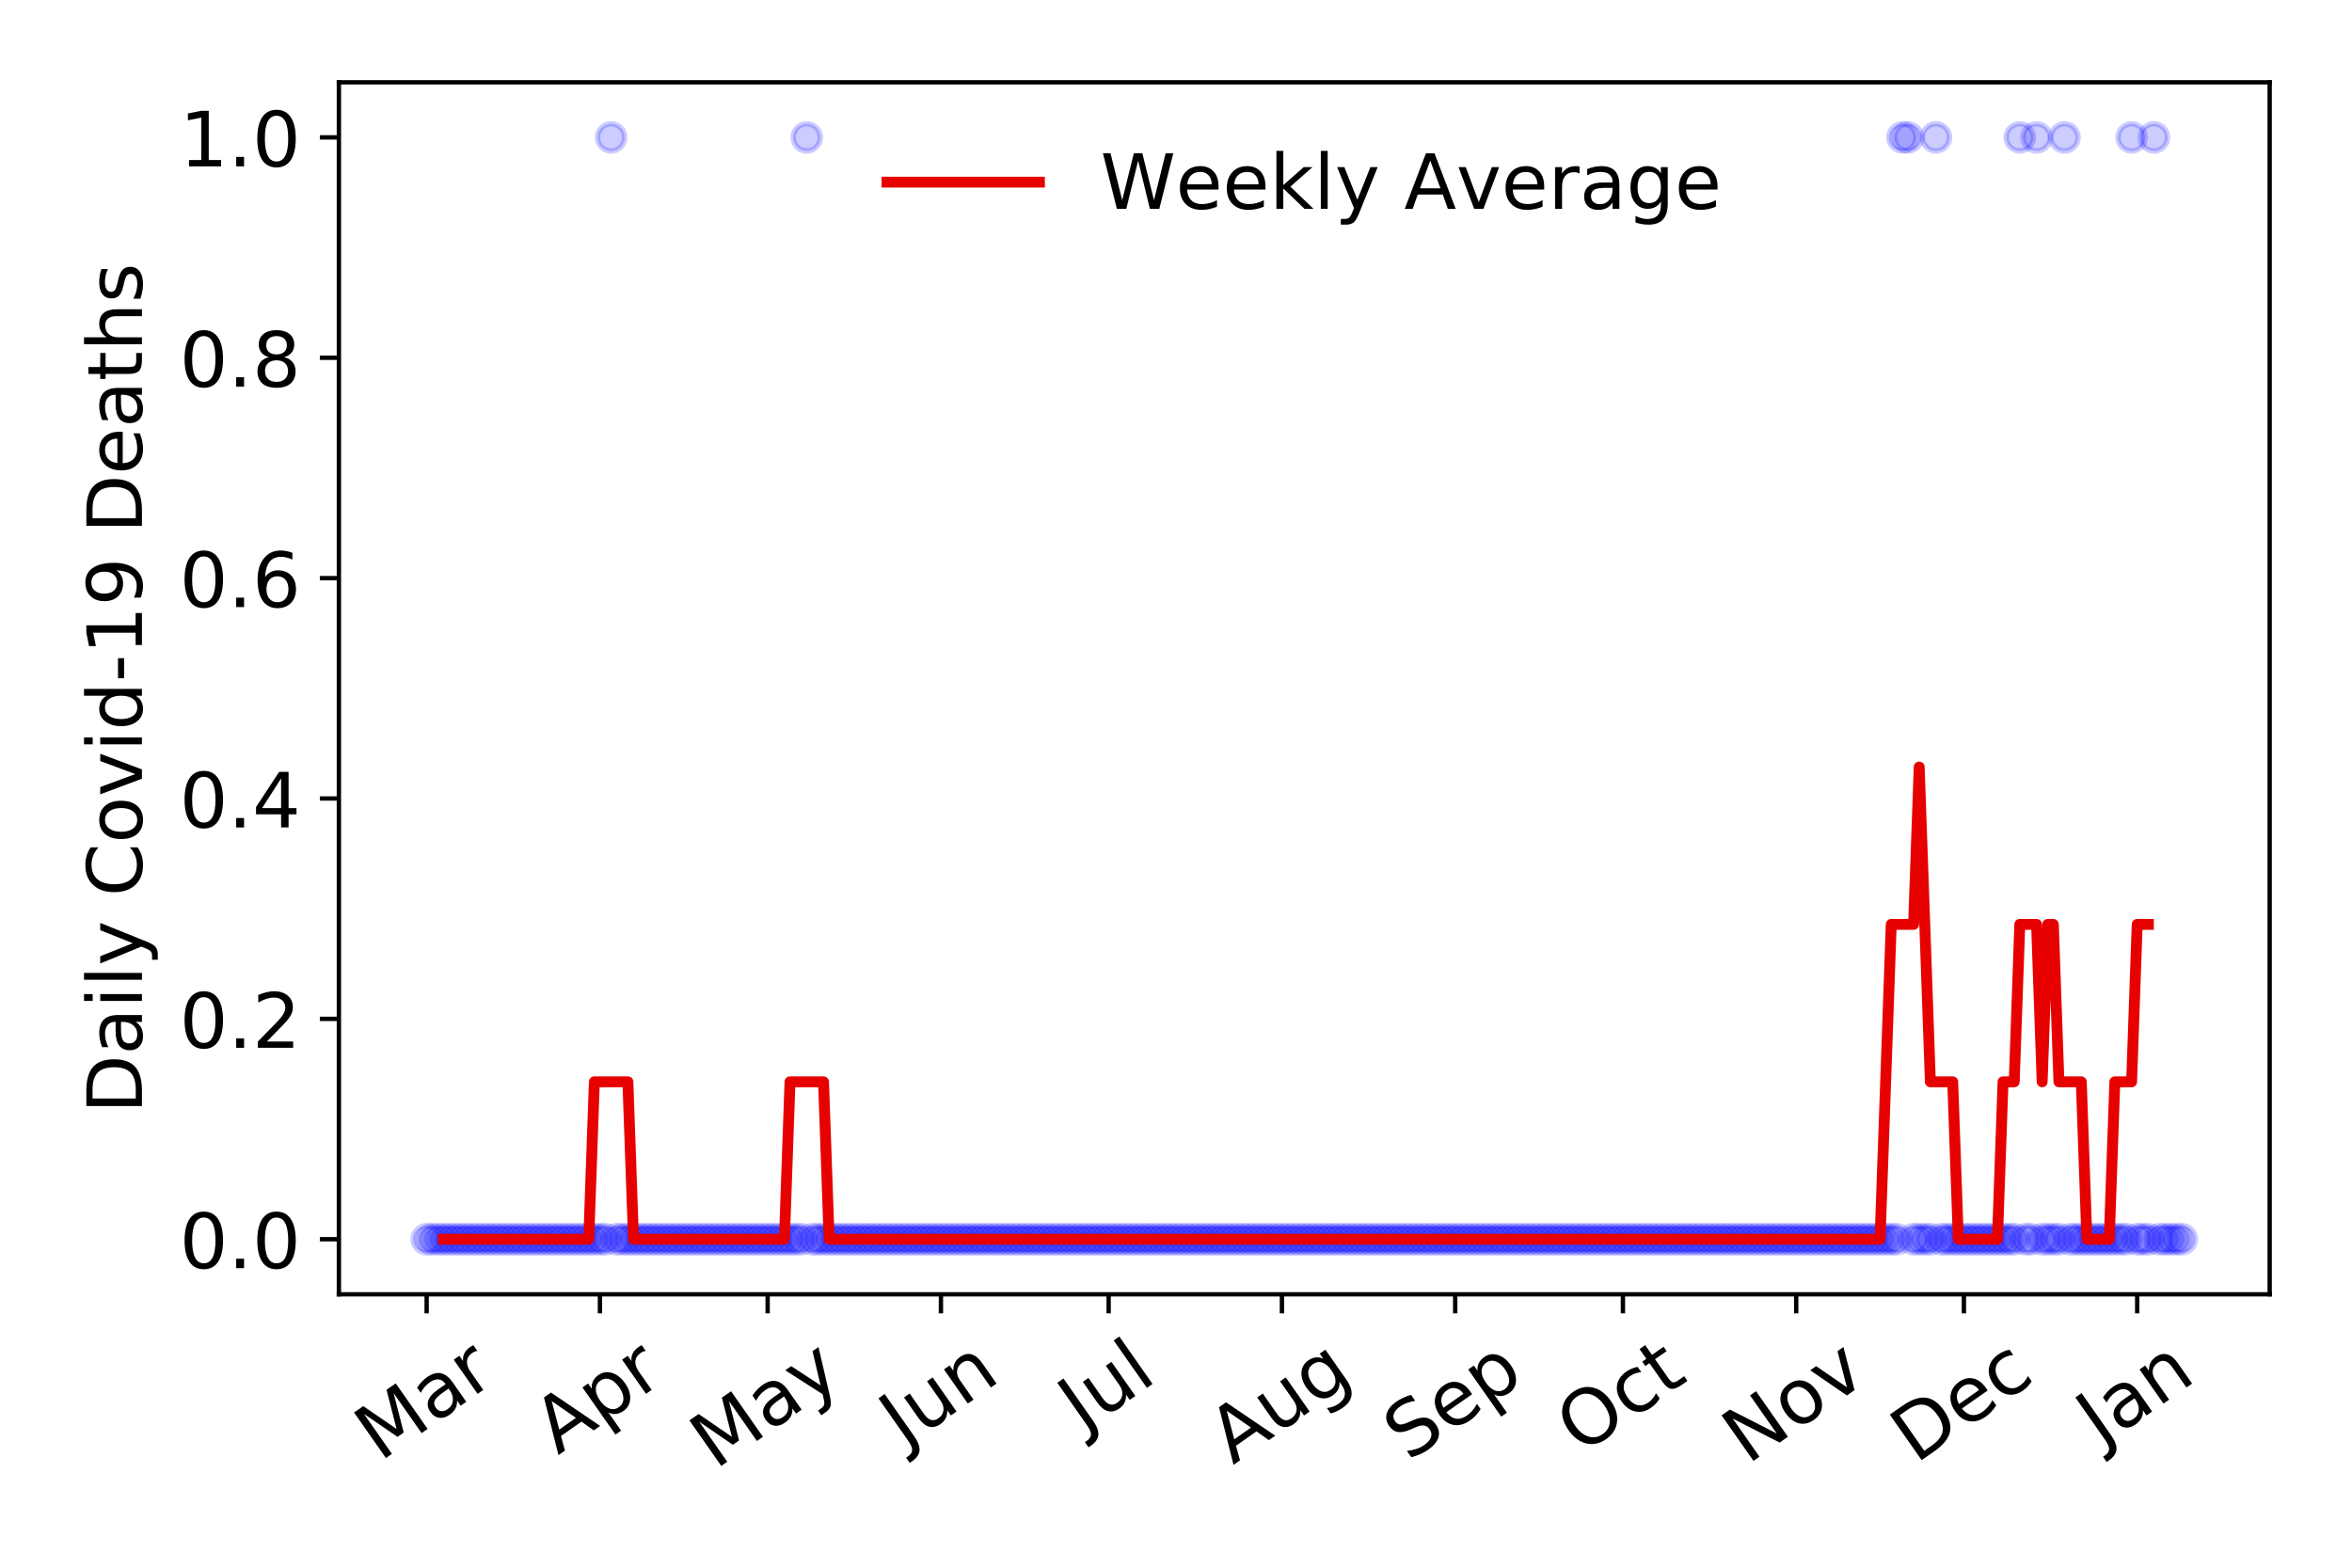 <?xml version="1.0" encoding="utf-8" standalone="no"?>
<!DOCTYPE svg PUBLIC "-//W3C//DTD SVG 1.1//EN"
  "http://www.w3.org/Graphics/SVG/1.1/DTD/svg11.dtd">
<!-- Created with matplotlib (https://matplotlib.org/) -->
<svg height="288pt" version="1.1" viewBox="0 0 432 288" width="432pt" xmlns="http://www.w3.org/2000/svg" xmlns:xlink="http://www.w3.org/1999/xlink">
 <defs>
  <style type="text/css">
*{stroke-linecap:butt;stroke-linejoin:round;}
  </style>
 </defs>
 <g id="figure_1">
  <g id="patch_1">
   <path d="M 0 288 
L 432 288 
L 432 0 
L 0 0 
z
" style="fill:#ffffff;"/>
  </g>
  <g id="axes_1">
   <g id="patch_2">
    <path d="M 62.245 237.778 
L 416.88 237.778 
L 416.88 15.12 
L 62.245 15.12 
z
" style="fill:#ffffff;"/>
   </g>
   <g id="matplotlib.axis_1">
    <g id="xtick_1">
     <g id="line2d_1">
      <defs>
       <path d="M 0 0 
L 0 3.5 
" id="ma694c29dc6" style="stroke:#000000;stroke-width:0.8;"/>
      </defs>
      <g>
       <use style="stroke:#000000;stroke-width:0.8;" x="78.365" xlink:href="#ma694c29dc6" y="237.778"/>
      </g>
     </g>
     <g id="text_1">
      <!-- Mar -->
      <defs>
       <path d="M 9.812 72.906 
L 24.516 72.906 
L 43.109 23.297 
L 61.812 72.906 
L 76.516 72.906 
L 76.516 0 
L 66.891 0 
L 66.891 64.016 
L 48.094 14.016 
L 38.188 14.016 
L 19.391 64.016 
L 19.391 0 
L 9.812 0 
z
" id="DejaVuSans-77"/>
       <path d="M 34.281 27.484 
Q 23.391 27.484 19.188 25 
Q 14.984 22.516 14.984 16.5 
Q 14.984 11.719 18.141 8.906 
Q 21.297 6.109 26.703 6.109 
Q 34.188 6.109 38.703 11.406 
Q 43.219 16.703 43.219 25.484 
L 43.219 27.484 
z
M 52.203 31.203 
L 52.203 0 
L 43.219 0 
L 43.219 8.297 
Q 40.141 3.328 35.547 0.953 
Q 30.953 -1.422 24.312 -1.422 
Q 15.922 -1.422 10.953 3.297 
Q 6 8.016 6 15.922 
Q 6 25.141 12.172 29.828 
Q 18.359 34.516 30.609 34.516 
L 43.219 34.516 
L 43.219 35.406 
Q 43.219 41.609 39.141 45 
Q 35.062 48.391 27.688 48.391 
Q 23 48.391 18.547 47.266 
Q 14.109 46.141 10.016 43.891 
L 10.016 52.203 
Q 14.938 54.109 19.578 55.047 
Q 24.219 56 28.609 56 
Q 40.484 56 46.344 49.844 
Q 52.203 43.703 52.203 31.203 
z
" id="DejaVuSans-97"/>
       <path d="M 41.109 46.297 
Q 39.594 47.172 37.812 47.578 
Q 36.031 48 33.891 48 
Q 26.266 48 22.188 43.047 
Q 18.109 38.094 18.109 28.812 
L 18.109 0 
L 9.078 0 
L 9.078 54.688 
L 18.109 54.688 
L 18.109 46.188 
Q 20.953 51.172 25.484 53.578 
Q 30.031 56 36.531 56 
Q 37.453 56 38.578 55.875 
Q 39.703 55.766 41.062 55.516 
z
" id="DejaVuSans-114"/>
      </defs>
      <g transform="translate(69.762 268.643)rotate(-35)scale(0.14 -0.14)">
       <use xlink:href="#DejaVuSans-77"/>
       <use x="86.279" xlink:href="#DejaVuSans-97"/>
       <use x="147.559" xlink:href="#DejaVuSans-114"/>
      </g>
     </g>
    </g>
    <g id="xtick_2">
     <g id="line2d_2">
      <g>
       <use style="stroke:#000000;stroke-width:0.8;" x="110.194" xlink:href="#ma694c29dc6" y="237.778"/>
      </g>
     </g>
     <g id="text_2">
      <!-- Apr -->
      <defs>
       <path d="M 34.188 63.188 
L 20.797 26.906 
L 47.609 26.906 
z
M 28.609 72.906 
L 39.797 72.906 
L 67.578 0 
L 57.328 0 
L 50.688 18.703 
L 17.828 18.703 
L 11.188 0 
L 0.781 0 
z
" id="DejaVuSans-65"/>
       <path d="M 18.109 8.203 
L 18.109 -20.797 
L 9.078 -20.797 
L 9.078 54.688 
L 18.109 54.688 
L 18.109 46.391 
Q 20.953 51.266 25.266 53.625 
Q 29.594 56 35.594 56 
Q 45.562 56 51.781 48.094 
Q 58.016 40.188 58.016 27.297 
Q 58.016 14.406 51.781 6.484 
Q 45.562 -1.422 35.594 -1.422 
Q 29.594 -1.422 25.266 0.953 
Q 20.953 3.328 18.109 8.203 
z
M 48.688 27.297 
Q 48.688 37.203 44.609 42.844 
Q 40.531 48.484 33.406 48.484 
Q 26.266 48.484 22.188 42.844 
Q 18.109 37.203 18.109 27.297 
Q 18.109 17.391 22.188 11.75 
Q 26.266 6.109 33.406 6.109 
Q 40.531 6.109 44.609 11.75 
Q 48.688 17.391 48.688 27.297 
z
" id="DejaVuSans-112"/>
      </defs>
      <g transform="translate(102.489 267.384)rotate(-35)scale(0.14 -0.14)">
       <use xlink:href="#DejaVuSans-65"/>
       <use x="68.408" xlink:href="#DejaVuSans-112"/>
       <use x="131.885" xlink:href="#DejaVuSans-114"/>
      </g>
     </g>
    </g>
    <g id="xtick_3">
     <g id="line2d_3">
      <g>
       <use style="stroke:#000000;stroke-width:0.8;" x="140.996" xlink:href="#ma694c29dc6" y="237.778"/>
      </g>
     </g>
     <g id="text_3">
      <!-- May -->
      <defs>
       <path d="M 32.172 -5.078 
Q 28.375 -14.844 24.75 -17.812 
Q 21.141 -20.797 15.094 -20.797 
L 7.906 -20.797 
L 7.906 -13.281 
L 13.188 -13.281 
Q 16.891 -13.281 18.938 -11.516 
Q 21 -9.766 23.484 -3.219 
L 25.094 0.875 
L 2.984 54.688 
L 12.5 54.688 
L 29.594 11.922 
L 46.688 54.688 
L 56.203 54.688 
z
" id="DejaVuSans-121"/>
      </defs>
      <g transform="translate(131.356 270.094)rotate(-35)scale(0.14 -0.14)">
       <use xlink:href="#DejaVuSans-77"/>
       <use x="86.279" xlink:href="#DejaVuSans-97"/>
       <use x="147.559" xlink:href="#DejaVuSans-121"/>
      </g>
     </g>
    </g>
    <g id="xtick_4">
     <g id="line2d_4">
      <g>
       <use style="stroke:#000000;stroke-width:0.8;" x="172.825" xlink:href="#ma694c29dc6" y="237.778"/>
      </g>
     </g>
     <g id="text_4">
      <!-- Jun -->
      <defs>
       <path d="M 9.812 72.906 
L 19.672 72.906 
L 19.672 5.078 
Q 19.672 -8.109 14.672 -14.062 
Q 9.672 -20.016 -1.422 -20.016 
L -5.172 -20.016 
L -5.172 -11.719 
L -2.094 -11.719 
Q 4.438 -11.719 7.125 -8.047 
Q 9.812 -4.391 9.812 5.078 
z
" id="DejaVuSans-74"/>
       <path d="M 8.5 21.578 
L 8.5 54.688 
L 17.484 54.688 
L 17.484 21.922 
Q 17.484 14.156 20.5 10.266 
Q 23.531 6.391 29.594 6.391 
Q 36.859 6.391 41.078 11.031 
Q 45.312 15.672 45.312 23.688 
L 45.312 54.688 
L 54.297 54.688 
L 54.297 0 
L 45.312 0 
L 45.312 8.406 
Q 42.047 3.422 37.719 1 
Q 33.406 -1.422 27.688 -1.422 
Q 18.266 -1.422 13.375 4.438 
Q 8.5 10.297 8.5 21.578 
z
M 31.109 56 
z
" id="DejaVuSans-117"/>
       <path d="M 54.891 33.016 
L 54.891 0 
L 45.906 0 
L 45.906 32.719 
Q 45.906 40.484 42.875 44.328 
Q 39.844 48.188 33.797 48.188 
Q 26.516 48.188 22.312 43.547 
Q 18.109 38.922 18.109 30.906 
L 18.109 0 
L 9.078 0 
L 9.078 54.688 
L 18.109 54.688 
L 18.109 46.188 
Q 21.344 51.125 25.703 53.562 
Q 30.078 56 35.797 56 
Q 45.219 56 50.047 50.172 
Q 54.891 44.344 54.891 33.016 
z
" id="DejaVuSans-110"/>
      </defs>
      <g transform="translate(166.081 266.039)rotate(-35)scale(0.14 -0.14)">
       <use xlink:href="#DejaVuSans-74"/>
       <use x="29.492" xlink:href="#DejaVuSans-117"/>
       <use x="92.871" xlink:href="#DejaVuSans-110"/>
      </g>
     </g>
    </g>
    <g id="xtick_5">
     <g id="line2d_5">
      <g>
       <use style="stroke:#000000;stroke-width:0.8;" x="203.627" xlink:href="#ma694c29dc6" y="237.778"/>
      </g>
     </g>
     <g id="text_5">
      <!-- Jul -->
      <defs>
       <path d="M 9.422 75.984 
L 18.406 75.984 
L 18.406 0 
L 9.422 0 
z
" id="DejaVuSans-108"/>
      </defs>
      <g transform="translate(198.924 263.181)rotate(-35)scale(0.14 -0.14)">
       <use xlink:href="#DejaVuSans-74"/>
       <use x="29.492" xlink:href="#DejaVuSans-117"/>
       <use x="92.871" xlink:href="#DejaVuSans-108"/>
      </g>
     </g>
    </g>
    <g id="xtick_6">
     <g id="line2d_6">
      <g>
       <use style="stroke:#000000;stroke-width:0.8;" x="235.456" xlink:href="#ma694c29dc6" y="237.778"/>
      </g>
     </g>
     <g id="text_6">
      <!-- Aug -->
      <defs>
       <path d="M 45.406 27.984 
Q 45.406 37.75 41.375 43.109 
Q 37.359 48.484 30.078 48.484 
Q 22.859 48.484 18.828 43.109 
Q 14.797 37.75 14.797 27.984 
Q 14.797 18.266 18.828 12.891 
Q 22.859 7.516 30.078 7.516 
Q 37.359 7.516 41.375 12.891 
Q 45.406 18.266 45.406 27.984 
z
M 54.391 6.781 
Q 54.391 -7.172 48.188 -13.984 
Q 42 -20.797 29.203 -20.797 
Q 24.469 -20.797 20.266 -20.094 
Q 16.062 -19.391 12.109 -17.922 
L 12.109 -9.188 
Q 16.062 -11.328 19.922 -12.344 
Q 23.781 -13.375 27.781 -13.375 
Q 36.625 -13.375 41.016 -8.766 
Q 45.406 -4.156 45.406 5.172 
L 45.406 9.625 
Q 42.625 4.781 38.281 2.391 
Q 33.938 0 27.875 0 
Q 17.828 0 11.672 7.656 
Q 5.516 15.328 5.516 27.984 
Q 5.516 40.672 11.672 48.328 
Q 17.828 56 27.875 56 
Q 33.938 56 38.281 53.609 
Q 42.625 51.219 45.406 46.391 
L 45.406 54.688 
L 54.391 54.688 
z
" id="DejaVuSans-103"/>
      </defs>
      <g transform="translate(226.475 269.172)rotate(-35)scale(0.14 -0.14)">
       <use xlink:href="#DejaVuSans-65"/>
       <use x="68.408" xlink:href="#DejaVuSans-117"/>
       <use x="131.787" xlink:href="#DejaVuSans-103"/>
      </g>
     </g>
    </g>
    <g id="xtick_7">
     <g id="line2d_7">
      <g>
       <use style="stroke:#000000;stroke-width:0.8;" x="267.284" xlink:href="#ma694c29dc6" y="237.778"/>
      </g>
     </g>
     <g id="text_7">
      <!-- Sep -->
      <defs>
       <path d="M 53.516 70.516 
L 53.516 60.891 
Q 47.906 63.578 42.922 64.891 
Q 37.938 66.219 33.297 66.219 
Q 25.25 66.219 20.875 63.094 
Q 16.5 59.969 16.5 54.203 
Q 16.5 49.359 19.406 46.891 
Q 22.312 44.438 30.422 42.922 
L 36.375 41.703 
Q 47.406 39.594 52.656 34.297 
Q 57.906 29 57.906 20.125 
Q 57.906 9.516 50.797 4.047 
Q 43.703 -1.422 29.984 -1.422 
Q 24.812 -1.422 18.969 -0.25 
Q 13.141 0.922 6.891 3.219 
L 6.891 13.375 
Q 12.891 10.016 18.656 8.297 
Q 24.422 6.594 29.984 6.594 
Q 38.422 6.594 43.016 9.906 
Q 47.609 13.234 47.609 19.391 
Q 47.609 24.75 44.312 27.781 
Q 41.016 30.812 33.5 32.328 
L 27.484 33.5 
Q 16.453 35.688 11.516 40.375 
Q 6.594 45.062 6.594 53.422 
Q 6.594 63.094 13.406 68.656 
Q 20.219 74.219 32.172 74.219 
Q 37.312 74.219 42.625 73.281 
Q 47.953 72.359 53.516 70.516 
z
" id="DejaVuSans-83"/>
       <path d="M 56.203 29.594 
L 56.203 25.203 
L 14.891 25.203 
Q 15.484 15.922 20.484 11.062 
Q 25.484 6.203 34.422 6.203 
Q 39.594 6.203 44.453 7.469 
Q 49.312 8.734 54.109 11.281 
L 54.109 2.781 
Q 49.266 0.734 44.188 -0.344 
Q 39.109 -1.422 33.891 -1.422 
Q 20.797 -1.422 13.156 6.188 
Q 5.516 13.812 5.516 26.812 
Q 5.516 40.234 12.766 48.109 
Q 20.016 56 32.328 56 
Q 43.359 56 49.781 48.891 
Q 56.203 41.797 56.203 29.594 
z
M 47.219 32.234 
Q 47.125 39.594 43.094 43.984 
Q 39.062 48.391 32.422 48.391 
Q 24.906 48.391 20.391 44.141 
Q 15.875 39.891 15.188 32.172 
z
" id="DejaVuSans-101"/>
      </defs>
      <g transform="translate(258.691 268.629)rotate(-35)scale(0.14 -0.14)">
       <use xlink:href="#DejaVuSans-83"/>
       <use x="63.477" xlink:href="#DejaVuSans-101"/>
       <use x="125" xlink:href="#DejaVuSans-112"/>
      </g>
     </g>
    </g>
    <g id="xtick_8">
     <g id="line2d_8">
      <g>
       <use style="stroke:#000000;stroke-width:0.8;" x="298.087" xlink:href="#ma694c29dc6" y="237.778"/>
      </g>
     </g>
     <g id="text_8">
      <!-- Oct -->
      <defs>
       <path d="M 39.406 66.219 
Q 28.656 66.219 22.328 58.203 
Q 16.016 50.203 16.016 36.375 
Q 16.016 22.609 22.328 14.594 
Q 28.656 6.594 39.406 6.594 
Q 50.141 6.594 56.422 14.594 
Q 62.703 22.609 62.703 36.375 
Q 62.703 50.203 56.422 58.203 
Q 50.141 66.219 39.406 66.219 
z
M 39.406 74.219 
Q 54.734 74.219 63.906 63.938 
Q 73.094 53.656 73.094 36.375 
Q 73.094 19.141 63.906 8.859 
Q 54.734 -1.422 39.406 -1.422 
Q 24.031 -1.422 14.812 8.828 
Q 5.609 19.094 5.609 36.375 
Q 5.609 53.656 14.812 63.938 
Q 24.031 74.219 39.406 74.219 
z
" id="DejaVuSans-79"/>
       <path d="M 48.781 52.594 
L 48.781 44.188 
Q 44.969 46.297 41.141 47.344 
Q 37.312 48.391 33.406 48.391 
Q 24.656 48.391 19.812 42.844 
Q 14.984 37.312 14.984 27.297 
Q 14.984 17.281 19.812 11.734 
Q 24.656 6.203 33.406 6.203 
Q 37.312 6.203 41.141 7.25 
Q 44.969 8.297 48.781 10.406 
L 48.781 2.094 
Q 45.016 0.344 40.984 -0.531 
Q 36.969 -1.422 32.422 -1.422 
Q 20.062 -1.422 12.781 6.344 
Q 5.516 14.109 5.516 27.297 
Q 5.516 40.672 12.859 48.328 
Q 20.219 56 33.016 56 
Q 37.156 56 41.109 55.141 
Q 45.062 54.297 48.781 52.594 
z
" id="DejaVuSans-99"/>
       <path d="M 18.312 70.219 
L 18.312 54.688 
L 36.812 54.688 
L 36.812 47.703 
L 18.312 47.703 
L 18.312 18.016 
Q 18.312 11.328 20.141 9.422 
Q 21.969 7.516 27.594 7.516 
L 36.812 7.516 
L 36.812 0 
L 27.594 0 
Q 17.188 0 13.234 3.875 
Q 9.281 7.766 9.281 18.016 
L 9.281 47.703 
L 2.688 47.703 
L 2.688 54.688 
L 9.281 54.688 
L 9.281 70.219 
z
" id="DejaVuSans-116"/>
      </defs>
      <g transform="translate(290.388 267.377)rotate(-35)scale(0.14 -0.14)">
       <use xlink:href="#DejaVuSans-79"/>
       <use x="78.711" xlink:href="#DejaVuSans-99"/>
       <use x="133.691" xlink:href="#DejaVuSans-116"/>
      </g>
     </g>
    </g>
    <g id="xtick_9">
     <g id="line2d_9">
      <g>
       <use style="stroke:#000000;stroke-width:0.8;" x="329.915" xlink:href="#ma694c29dc6" y="237.778"/>
      </g>
     </g>
     <g id="text_9">
      <!-- Nov -->
      <defs>
       <path d="M 9.812 72.906 
L 23.094 72.906 
L 55.422 11.922 
L 55.422 72.906 
L 64.984 72.906 
L 64.984 0 
L 51.703 0 
L 19.391 60.984 
L 19.391 0 
L 9.812 0 
z
" id="DejaVuSans-78"/>
       <path d="M 30.609 48.391 
Q 23.391 48.391 19.188 42.75 
Q 14.984 37.109 14.984 27.297 
Q 14.984 17.484 19.156 11.844 
Q 23.344 6.203 30.609 6.203 
Q 37.797 6.203 41.984 11.859 
Q 46.188 17.531 46.188 27.297 
Q 46.188 37.016 41.984 42.703 
Q 37.797 48.391 30.609 48.391 
z
M 30.609 56 
Q 42.328 56 49.016 48.375 
Q 55.719 40.766 55.719 27.297 
Q 55.719 13.875 49.016 6.219 
Q 42.328 -1.422 30.609 -1.422 
Q 18.844 -1.422 12.172 6.219 
Q 5.516 13.875 5.516 27.297 
Q 5.516 40.766 12.172 48.375 
Q 18.844 56 30.609 56 
z
" id="DejaVuSans-111"/>
       <path d="M 2.984 54.688 
L 12.5 54.688 
L 29.594 8.797 
L 46.688 54.688 
L 56.203 54.688 
L 35.688 0 
L 23.484 0 
z
" id="DejaVuSans-118"/>
      </defs>
      <g transform="translate(320.939 269.166)rotate(-35)scale(0.14 -0.14)">
       <use xlink:href="#DejaVuSans-78"/>
       <use x="74.805" xlink:href="#DejaVuSans-111"/>
       <use x="135.986" xlink:href="#DejaVuSans-118"/>
      </g>
     </g>
    </g>
    <g id="xtick_10">
     <g id="line2d_10">
      <g>
       <use style="stroke:#000000;stroke-width:0.8;" x="360.717" xlink:href="#ma694c29dc6" y="237.778"/>
      </g>
     </g>
     <g id="text_10">
      <!-- Dec -->
      <defs>
       <path d="M 19.672 64.797 
L 19.672 8.109 
L 31.594 8.109 
Q 46.688 8.109 53.688 14.938 
Q 60.688 21.781 60.688 36.531 
Q 60.688 51.172 53.688 57.984 
Q 46.688 64.797 31.594 64.797 
z
M 9.812 72.906 
L 30.078 72.906 
Q 51.266 72.906 61.172 64.094 
Q 71.094 55.281 71.094 36.531 
Q 71.094 17.672 61.125 8.828 
Q 51.172 0 30.078 0 
L 9.812 0 
z
" id="DejaVuSans-68"/>
      </defs>
      <g transform="translate(351.837 269.032)rotate(-35)scale(0.14 -0.14)">
       <use xlink:href="#DejaVuSans-68"/>
       <use x="77.002" xlink:href="#DejaVuSans-101"/>
       <use x="138.525" xlink:href="#DejaVuSans-99"/>
      </g>
     </g>
    </g>
    <g id="xtick_11">
     <g id="line2d_11">
      <g>
       <use style="stroke:#000000;stroke-width:0.8;" x="392.546" xlink:href="#ma694c29dc6" y="237.778"/>
      </g>
     </g>
     <g id="text_11">
      <!-- Jan -->
      <g transform="translate(385.923 265.871)rotate(-35)scale(0.14 -0.14)">
       <use xlink:href="#DejaVuSans-74"/>
       <use x="29.492" xlink:href="#DejaVuSans-97"/>
       <use x="90.771" xlink:href="#DejaVuSans-110"/>
      </g>
     </g>
    </g>
   </g>
   <g id="matplotlib.axis_2">
    <g id="ytick_1">
     <g id="line2d_12">
      <defs>
       <path d="M 0 0 
L -3.5 0 
" id="ma30ee49f86" style="stroke:#000000;stroke-width:0.8;"/>
      </defs>
      <g>
       <use style="stroke:#000000;stroke-width:0.8;" x="62.245" xlink:href="#ma30ee49f86" y="227.657"/>
      </g>
     </g>
     <g id="text_12">
      <!-- 0.0 -->
      <defs>
       <path d="M 31.781 66.406 
Q 24.172 66.406 20.328 58.906 
Q 16.5 51.422 16.5 36.375 
Q 16.5 21.391 20.328 13.891 
Q 24.172 6.391 31.781 6.391 
Q 39.453 6.391 43.281 13.891 
Q 47.125 21.391 47.125 36.375 
Q 47.125 51.422 43.281 58.906 
Q 39.453 66.406 31.781 66.406 
z
M 31.781 74.219 
Q 44.047 74.219 50.516 64.516 
Q 56.984 54.828 56.984 36.375 
Q 56.984 17.969 50.516 8.266 
Q 44.047 -1.422 31.781 -1.422 
Q 19.531 -1.422 13.062 8.266 
Q 6.594 17.969 6.594 36.375 
Q 6.594 54.828 13.062 64.516 
Q 19.531 74.219 31.781 74.219 
z
" id="DejaVuSans-48"/>
       <path d="M 10.688 12.406 
L 21 12.406 
L 21 0 
L 10.688 0 
z
" id="DejaVuSans-46"/>
      </defs>
      <g transform="translate(32.981 232.976)scale(0.14 -0.14)">
       <use xlink:href="#DejaVuSans-48"/>
       <use x="63.623" xlink:href="#DejaVuSans-46"/>
       <use x="95.41" xlink:href="#DejaVuSans-48"/>
      </g>
     </g>
    </g>
    <g id="ytick_2">
     <g id="line2d_13">
      <g>
       <use style="stroke:#000000;stroke-width:0.8;" x="62.245" xlink:href="#ma30ee49f86" y="187.174"/>
      </g>
     </g>
     <g id="text_13">
      <!-- 0.2 -->
      <defs>
       <path d="M 19.188 8.297 
L 53.609 8.297 
L 53.609 0 
L 7.328 0 
L 7.328 8.297 
Q 12.938 14.109 22.625 23.891 
Q 32.328 33.688 34.812 36.531 
Q 39.547 41.844 41.422 45.531 
Q 43.312 49.219 43.312 52.781 
Q 43.312 58.594 39.234 62.25 
Q 35.156 65.922 28.609 65.922 
Q 23.969 65.922 18.812 64.312 
Q 13.672 62.703 7.812 59.422 
L 7.812 69.391 
Q 13.766 71.781 18.938 73 
Q 24.125 74.219 28.422 74.219 
Q 39.75 74.219 46.484 68.547 
Q 53.219 62.891 53.219 53.422 
Q 53.219 48.922 51.531 44.891 
Q 49.859 40.875 45.406 35.406 
Q 44.188 33.984 37.641 27.219 
Q 31.109 20.453 19.188 8.297 
z
" id="DejaVuSans-50"/>
      </defs>
      <g transform="translate(32.981 192.493)scale(0.14 -0.14)">
       <use xlink:href="#DejaVuSans-48"/>
       <use x="63.623" xlink:href="#DejaVuSans-46"/>
       <use x="95.41" xlink:href="#DejaVuSans-50"/>
      </g>
     </g>
    </g>
    <g id="ytick_3">
     <g id="line2d_14">
      <g>
       <use style="stroke:#000000;stroke-width:0.8;" x="62.245" xlink:href="#ma30ee49f86" y="146.691"/>
      </g>
     </g>
     <g id="text_14">
      <!-- 0.4 -->
      <defs>
       <path d="M 37.797 64.312 
L 12.891 25.391 
L 37.797 25.391 
z
M 35.203 72.906 
L 47.609 72.906 
L 47.609 25.391 
L 58.016 25.391 
L 58.016 17.188 
L 47.609 17.188 
L 47.609 0 
L 37.797 0 
L 37.797 17.188 
L 4.891 17.188 
L 4.891 26.703 
z
" id="DejaVuSans-52"/>
      </defs>
      <g transform="translate(32.981 152.01)scale(0.14 -0.14)">
       <use xlink:href="#DejaVuSans-48"/>
       <use x="63.623" xlink:href="#DejaVuSans-46"/>
       <use x="95.41" xlink:href="#DejaVuSans-52"/>
      </g>
     </g>
    </g>
    <g id="ytick_4">
     <g id="line2d_15">
      <g>
       <use style="stroke:#000000;stroke-width:0.8;" x="62.245" xlink:href="#ma30ee49f86" y="106.207"/>
      </g>
     </g>
     <g id="text_15">
      <!-- 0.6 -->
      <defs>
       <path d="M 33.016 40.375 
Q 26.375 40.375 22.484 35.828 
Q 18.609 31.297 18.609 23.391 
Q 18.609 15.531 22.484 10.953 
Q 26.375 6.391 33.016 6.391 
Q 39.656 6.391 43.531 10.953 
Q 47.406 15.531 47.406 23.391 
Q 47.406 31.297 43.531 35.828 
Q 39.656 40.375 33.016 40.375 
z
M 52.594 71.297 
L 52.594 62.312 
Q 48.875 64.062 45.094 64.984 
Q 41.312 65.922 37.594 65.922 
Q 27.828 65.922 22.672 59.328 
Q 17.531 52.734 16.797 39.406 
Q 19.672 43.656 24.016 45.922 
Q 28.375 48.188 33.594 48.188 
Q 44.578 48.188 50.953 41.516 
Q 57.328 34.859 57.328 23.391 
Q 57.328 12.156 50.688 5.359 
Q 44.047 -1.422 33.016 -1.422 
Q 20.359 -1.422 13.672 8.266 
Q 6.984 17.969 6.984 36.375 
Q 6.984 53.656 15.188 63.938 
Q 23.391 74.219 37.203 74.219 
Q 40.922 74.219 44.703 73.484 
Q 48.484 72.75 52.594 71.297 
z
" id="DejaVuSans-54"/>
      </defs>
      <g transform="translate(32.981 111.526)scale(0.14 -0.14)">
       <use xlink:href="#DejaVuSans-48"/>
       <use x="63.623" xlink:href="#DejaVuSans-46"/>
       <use x="95.41" xlink:href="#DejaVuSans-54"/>
      </g>
     </g>
    </g>
    <g id="ytick_5">
     <g id="line2d_16">
      <g>
       <use style="stroke:#000000;stroke-width:0.8;" x="62.245" xlink:href="#ma30ee49f86" y="65.724"/>
      </g>
     </g>
     <g id="text_16">
      <!-- 0.8 -->
      <defs>
       <path d="M 31.781 34.625 
Q 24.75 34.625 20.719 30.859 
Q 16.703 27.094 16.703 20.516 
Q 16.703 13.922 20.719 10.156 
Q 24.75 6.391 31.781 6.391 
Q 38.812 6.391 42.859 10.172 
Q 46.922 13.969 46.922 20.516 
Q 46.922 27.094 42.891 30.859 
Q 38.875 34.625 31.781 34.625 
z
M 21.922 38.812 
Q 15.578 40.375 12.031 44.719 
Q 8.5 49.078 8.5 55.328 
Q 8.5 64.062 14.719 69.141 
Q 20.953 74.219 31.781 74.219 
Q 42.672 74.219 48.875 69.141 
Q 55.078 64.062 55.078 55.328 
Q 55.078 49.078 51.531 44.719 
Q 48 40.375 41.703 38.812 
Q 48.828 37.156 52.797 32.312 
Q 56.781 27.484 56.781 20.516 
Q 56.781 9.906 50.312 4.234 
Q 43.844 -1.422 31.781 -1.422 
Q 19.734 -1.422 13.25 4.234 
Q 6.781 9.906 6.781 20.516 
Q 6.781 27.484 10.781 32.312 
Q 14.797 37.156 21.922 38.812 
z
M 18.312 54.391 
Q 18.312 48.734 21.844 45.562 
Q 25.391 42.391 31.781 42.391 
Q 38.141 42.391 41.719 45.562 
Q 45.312 48.734 45.312 54.391 
Q 45.312 60.062 41.719 63.234 
Q 38.141 66.406 31.781 66.406 
Q 25.391 66.406 21.844 63.234 
Q 18.312 60.062 18.312 54.391 
z
" id="DejaVuSans-56"/>
      </defs>
      <g transform="translate(32.981 71.043)scale(0.14 -0.14)">
       <use xlink:href="#DejaVuSans-48"/>
       <use x="63.623" xlink:href="#DejaVuSans-46"/>
       <use x="95.41" xlink:href="#DejaVuSans-56"/>
      </g>
     </g>
    </g>
    <g id="ytick_6">
     <g id="line2d_17">
      <g>
       <use style="stroke:#000000;stroke-width:0.8;" x="62.245" xlink:href="#ma30ee49f86" y="25.241"/>
      </g>
     </g>
     <g id="text_17">
      <!-- 1.0 -->
      <defs>
       <path d="M 12.406 8.297 
L 28.516 8.297 
L 28.516 63.922 
L 10.984 60.406 
L 10.984 69.391 
L 28.422 72.906 
L 38.281 72.906 
L 38.281 8.297 
L 54.391 8.297 
L 54.391 0 
L 12.406 0 
z
" id="DejaVuSans-49"/>
      </defs>
      <g transform="translate(32.981 30.56)scale(0.14 -0.14)">
       <use xlink:href="#DejaVuSans-49"/>
       <use x="63.623" xlink:href="#DejaVuSans-46"/>
       <use x="95.41" xlink:href="#DejaVuSans-48"/>
      </g>
     </g>
    </g>
    <g id="text_18">
     <!-- Daily Covid-19 Deaths -->
     <defs>
      <path d="M 9.422 54.688 
L 18.406 54.688 
L 18.406 0 
L 9.422 0 
z
M 9.422 75.984 
L 18.406 75.984 
L 18.406 64.594 
L 9.422 64.594 
z
" id="DejaVuSans-105"/>
      <path id="DejaVuSans-32"/>
      <path d="M 64.406 67.281 
L 64.406 56.891 
Q 59.422 61.531 53.781 63.812 
Q 48.141 66.109 41.797 66.109 
Q 29.297 66.109 22.656 58.469 
Q 16.016 50.828 16.016 36.375 
Q 16.016 21.969 22.656 14.328 
Q 29.297 6.688 41.797 6.688 
Q 48.141 6.688 53.781 8.984 
Q 59.422 11.281 64.406 15.922 
L 64.406 5.609 
Q 59.234 2.094 53.438 0.328 
Q 47.656 -1.422 41.219 -1.422 
Q 24.656 -1.422 15.125 8.703 
Q 5.609 18.844 5.609 36.375 
Q 5.609 53.953 15.125 64.078 
Q 24.656 74.219 41.219 74.219 
Q 47.75 74.219 53.531 72.484 
Q 59.328 70.75 64.406 67.281 
z
" id="DejaVuSans-67"/>
      <path d="M 45.406 46.391 
L 45.406 75.984 
L 54.391 75.984 
L 54.391 0 
L 45.406 0 
L 45.406 8.203 
Q 42.578 3.328 38.25 0.953 
Q 33.938 -1.422 27.875 -1.422 
Q 17.969 -1.422 11.734 6.484 
Q 5.516 14.406 5.516 27.297 
Q 5.516 40.188 11.734 48.094 
Q 17.969 56 27.875 56 
Q 33.938 56 38.25 53.625 
Q 42.578 51.266 45.406 46.391 
z
M 14.797 27.297 
Q 14.797 17.391 18.875 11.75 
Q 22.953 6.109 30.078 6.109 
Q 37.203 6.109 41.297 11.75 
Q 45.406 17.391 45.406 27.297 
Q 45.406 37.203 41.297 42.844 
Q 37.203 48.484 30.078 48.484 
Q 22.953 48.484 18.875 42.844 
Q 14.797 37.203 14.797 27.297 
z
" id="DejaVuSans-100"/>
      <path d="M 4.891 31.391 
L 31.203 31.391 
L 31.203 23.391 
L 4.891 23.391 
z
" id="DejaVuSans-45"/>
      <path d="M 10.984 1.516 
L 10.984 10.5 
Q 14.703 8.734 18.5 7.812 
Q 22.312 6.891 25.984 6.891 
Q 35.75 6.891 40.891 13.453 
Q 46.047 20.016 46.781 33.406 
Q 43.953 29.203 39.594 26.953 
Q 35.25 24.703 29.984 24.703 
Q 19.047 24.703 12.672 31.312 
Q 6.297 37.938 6.297 49.422 
Q 6.297 60.641 12.938 67.422 
Q 19.578 74.219 30.609 74.219 
Q 43.266 74.219 49.922 64.516 
Q 56.594 54.828 56.594 36.375 
Q 56.594 19.141 48.406 8.859 
Q 40.234 -1.422 26.422 -1.422 
Q 22.703 -1.422 18.891 -0.688 
Q 15.094 0.047 10.984 1.516 
z
M 30.609 32.422 
Q 37.25 32.422 41.125 36.953 
Q 45.016 41.5 45.016 49.422 
Q 45.016 57.281 41.125 61.844 
Q 37.25 66.406 30.609 66.406 
Q 23.969 66.406 20.094 61.844 
Q 16.219 57.281 16.219 49.422 
Q 16.219 41.5 20.094 36.953 
Q 23.969 32.422 30.609 32.422 
z
" id="DejaVuSans-57"/>
      <path d="M 54.891 33.016 
L 54.891 0 
L 45.906 0 
L 45.906 32.719 
Q 45.906 40.484 42.875 44.328 
Q 39.844 48.188 33.797 48.188 
Q 26.516 48.188 22.312 43.547 
Q 18.109 38.922 18.109 30.906 
L 18.109 0 
L 9.078 0 
L 9.078 75.984 
L 18.109 75.984 
L 18.109 46.188 
Q 21.344 51.125 25.703 53.562 
Q 30.078 56 35.797 56 
Q 45.219 56 50.047 50.172 
Q 54.891 44.344 54.891 33.016 
z
" id="DejaVuSans-104"/>
      <path d="M 44.281 53.078 
L 44.281 44.578 
Q 40.484 46.531 36.375 47.5 
Q 32.281 48.484 27.875 48.484 
Q 21.188 48.484 17.844 46.438 
Q 14.5 44.391 14.5 40.281 
Q 14.5 37.156 16.891 35.375 
Q 19.281 33.594 26.516 31.984 
L 29.594 31.297 
Q 39.156 29.25 43.188 25.516 
Q 47.219 21.781 47.219 15.094 
Q 47.219 7.469 41.188 3.016 
Q 35.156 -1.422 24.609 -1.422 
Q 20.219 -1.422 15.453 -0.562 
Q 10.688 0.297 5.422 2 
L 5.422 11.281 
Q 10.406 8.688 15.234 7.391 
Q 20.062 6.109 24.812 6.109 
Q 31.156 6.109 34.562 8.281 
Q 37.984 10.453 37.984 14.406 
Q 37.984 18.062 35.516 20.016 
Q 33.062 21.969 24.703 23.781 
L 21.578 24.516 
Q 13.234 26.266 9.516 29.906 
Q 5.812 33.547 5.812 39.891 
Q 5.812 47.609 11.281 51.797 
Q 16.75 56 26.812 56 
Q 31.781 56 36.172 55.266 
Q 40.578 54.547 44.281 53.078 
z
" id="DejaVuSans-115"/>
     </defs>
     <g transform="translate(26.069 204.56)rotate(-90)scale(0.14 -0.14)">
      <use xlink:href="#DejaVuSans-68"/>
      <use x="77.002" xlink:href="#DejaVuSans-97"/>
      <use x="138.281" xlink:href="#DejaVuSans-105"/>
      <use x="166.064" xlink:href="#DejaVuSans-108"/>
      <use x="193.848" xlink:href="#DejaVuSans-121"/>
      <use x="253.027" xlink:href="#DejaVuSans-32"/>
      <use x="284.814" xlink:href="#DejaVuSans-67"/>
      <use x="354.639" xlink:href="#DejaVuSans-111"/>
      <use x="415.82" xlink:href="#DejaVuSans-118"/>
      <use x="475" xlink:href="#DejaVuSans-105"/>
      <use x="502.783" xlink:href="#DejaVuSans-100"/>
      <use x="566.26" xlink:href="#DejaVuSans-45"/>
      <use x="602.344" xlink:href="#DejaVuSans-49"/>
      <use x="665.967" xlink:href="#DejaVuSans-57"/>
      <use x="729.59" xlink:href="#DejaVuSans-32"/>
      <use x="761.377" xlink:href="#DejaVuSans-68"/>
      <use x="838.379" xlink:href="#DejaVuSans-101"/>
      <use x="899.902" xlink:href="#DejaVuSans-97"/>
      <use x="961.182" xlink:href="#DejaVuSans-116"/>
      <use x="1000.391" xlink:href="#DejaVuSans-104"/>
      <use x="1063.77" xlink:href="#DejaVuSans-115"/>
     </g>
    </g>
   </g>
   <g id="line2d_18">
    <defs>
     <path d="M 0 2.5 
C 0.663 2.5 1.299 2.237 1.768 1.768 
C 2.237 1.299 2.5 0.663 2.5 0 
C 2.5 -0.663 2.237 -1.299 1.768 -1.768 
C 1.299 -2.237 0.663 -2.5 0 -2.5 
C -0.663 -2.5 -1.299 -2.237 -1.768 -1.768 
C -2.237 -1.299 -2.5 -0.663 -2.5 0 
C -2.5 0.663 -2.237 1.299 -1.768 1.768 
C -1.299 2.237 -0.663 2.5 0 2.5 
z
" id="mc86c587c29" style="stroke:#0000ff;stroke-opacity:0.2;"/>
    </defs>
    <g clip-path="url(#pb6111643cd)">
     <use style="fill:#0000ff;fill-opacity:0.2;stroke:#0000ff;stroke-opacity:0.2;" x="78.365" xlink:href="#mc86c587c29" y="227.657"/>
     <use style="fill:#0000ff;fill-opacity:0.2;stroke:#0000ff;stroke-opacity:0.2;" x="79.392" xlink:href="#mc86c587c29" y="227.657"/>
     <use style="fill:#0000ff;fill-opacity:0.2;stroke:#0000ff;stroke-opacity:0.2;" x="80.418" xlink:href="#mc86c587c29" y="227.657"/>
     <use style="fill:#0000ff;fill-opacity:0.2;stroke:#0000ff;stroke-opacity:0.2;" x="81.445" xlink:href="#mc86c587c29" y="227.657"/>
     <use style="fill:#0000ff;fill-opacity:0.2;stroke:#0000ff;stroke-opacity:0.2;" x="82.472" xlink:href="#mc86c587c29" y="227.657"/>
     <use style="fill:#0000ff;fill-opacity:0.2;stroke:#0000ff;stroke-opacity:0.2;" x="83.498" xlink:href="#mc86c587c29" y="227.657"/>
     <use style="fill:#0000ff;fill-opacity:0.2;stroke:#0000ff;stroke-opacity:0.2;" x="84.525" xlink:href="#mc86c587c29" y="227.657"/>
     <use style="fill:#0000ff;fill-opacity:0.2;stroke:#0000ff;stroke-opacity:0.2;" x="85.552" xlink:href="#mc86c587c29" y="227.657"/>
     <use style="fill:#0000ff;fill-opacity:0.2;stroke:#0000ff;stroke-opacity:0.2;" x="86.579" xlink:href="#mc86c587c29" y="227.657"/>
     <use style="fill:#0000ff;fill-opacity:0.2;stroke:#0000ff;stroke-opacity:0.2;" x="87.605" xlink:href="#mc86c587c29" y="227.657"/>
     <use style="fill:#0000ff;fill-opacity:0.2;stroke:#0000ff;stroke-opacity:0.2;" x="88.632" xlink:href="#mc86c587c29" y="227.657"/>
     <use style="fill:#0000ff;fill-opacity:0.2;stroke:#0000ff;stroke-opacity:0.2;" x="89.659" xlink:href="#mc86c587c29" y="227.657"/>
     <use style="fill:#0000ff;fill-opacity:0.2;stroke:#0000ff;stroke-opacity:0.2;" x="90.686" xlink:href="#mc86c587c29" y="227.657"/>
     <use style="fill:#0000ff;fill-opacity:0.2;stroke:#0000ff;stroke-opacity:0.2;" x="91.712" xlink:href="#mc86c587c29" y="227.657"/>
     <use style="fill:#0000ff;fill-opacity:0.2;stroke:#0000ff;stroke-opacity:0.2;" x="92.739" xlink:href="#mc86c587c29" y="227.657"/>
     <use style="fill:#0000ff;fill-opacity:0.2;stroke:#0000ff;stroke-opacity:0.2;" x="93.766" xlink:href="#mc86c587c29" y="227.657"/>
     <use style="fill:#0000ff;fill-opacity:0.2;stroke:#0000ff;stroke-opacity:0.2;" x="94.793" xlink:href="#mc86c587c29" y="227.657"/>
     <use style="fill:#0000ff;fill-opacity:0.2;stroke:#0000ff;stroke-opacity:0.2;" x="95.819" xlink:href="#mc86c587c29" y="227.657"/>
     <use style="fill:#0000ff;fill-opacity:0.2;stroke:#0000ff;stroke-opacity:0.2;" x="96.846" xlink:href="#mc86c587c29" y="227.657"/>
     <use style="fill:#0000ff;fill-opacity:0.2;stroke:#0000ff;stroke-opacity:0.2;" x="97.873" xlink:href="#mc86c587c29" y="227.657"/>
     <use style="fill:#0000ff;fill-opacity:0.2;stroke:#0000ff;stroke-opacity:0.2;" x="98.9" xlink:href="#mc86c587c29" y="227.657"/>
     <use style="fill:#0000ff;fill-opacity:0.2;stroke:#0000ff;stroke-opacity:0.2;" x="99.926" xlink:href="#mc86c587c29" y="227.657"/>
     <use style="fill:#0000ff;fill-opacity:0.2;stroke:#0000ff;stroke-opacity:0.2;" x="100.953" xlink:href="#mc86c587c29" y="227.657"/>
     <use style="fill:#0000ff;fill-opacity:0.2;stroke:#0000ff;stroke-opacity:0.2;" x="101.98" xlink:href="#mc86c587c29" y="227.657"/>
     <use style="fill:#0000ff;fill-opacity:0.2;stroke:#0000ff;stroke-opacity:0.2;" x="103.006" xlink:href="#mc86c587c29" y="227.657"/>
     <use style="fill:#0000ff;fill-opacity:0.2;stroke:#0000ff;stroke-opacity:0.2;" x="104.033" xlink:href="#mc86c587c29" y="227.657"/>
     <use style="fill:#0000ff;fill-opacity:0.2;stroke:#0000ff;stroke-opacity:0.2;" x="105.06" xlink:href="#mc86c587c29" y="227.657"/>
     <use style="fill:#0000ff;fill-opacity:0.2;stroke:#0000ff;stroke-opacity:0.2;" x="106.087" xlink:href="#mc86c587c29" y="227.657"/>
     <use style="fill:#0000ff;fill-opacity:0.2;stroke:#0000ff;stroke-opacity:0.2;" x="107.113" xlink:href="#mc86c587c29" y="227.657"/>
     <use style="fill:#0000ff;fill-opacity:0.2;stroke:#0000ff;stroke-opacity:0.2;" x="108.14" xlink:href="#mc86c587c29" y="227.657"/>
     <use style="fill:#0000ff;fill-opacity:0.2;stroke:#0000ff;stroke-opacity:0.2;" x="109.167" xlink:href="#mc86c587c29" y="227.657"/>
     <use style="fill:#0000ff;fill-opacity:0.2;stroke:#0000ff;stroke-opacity:0.2;" x="110.194" xlink:href="#mc86c587c29" y="227.657"/>
     <use style="fill:#0000ff;fill-opacity:0.2;stroke:#0000ff;stroke-opacity:0.2;" x="111.22" xlink:href="#mc86c587c29" y="227.657"/>
     <use style="fill:#0000ff;fill-opacity:0.2;stroke:#0000ff;stroke-opacity:0.2;" x="112.247" xlink:href="#mc86c587c29" y="25.241"/>
     <use style="fill:#0000ff;fill-opacity:0.2;stroke:#0000ff;stroke-opacity:0.2;" x="113.274" xlink:href="#mc86c587c29" y="227.657"/>
     <use style="fill:#0000ff;fill-opacity:0.2;stroke:#0000ff;stroke-opacity:0.2;" x="114.301" xlink:href="#mc86c587c29" y="227.657"/>
     <use style="fill:#0000ff;fill-opacity:0.2;stroke:#0000ff;stroke-opacity:0.2;" x="115.327" xlink:href="#mc86c587c29" y="227.657"/>
     <use style="fill:#0000ff;fill-opacity:0.2;stroke:#0000ff;stroke-opacity:0.2;" x="116.354" xlink:href="#mc86c587c29" y="227.657"/>
     <use style="fill:#0000ff;fill-opacity:0.2;stroke:#0000ff;stroke-opacity:0.2;" x="117.381" xlink:href="#mc86c587c29" y="227.657"/>
     <use style="fill:#0000ff;fill-opacity:0.2;stroke:#0000ff;stroke-opacity:0.2;" x="118.408" xlink:href="#mc86c587c29" y="227.657"/>
     <use style="fill:#0000ff;fill-opacity:0.2;stroke:#0000ff;stroke-opacity:0.2;" x="119.434" xlink:href="#mc86c587c29" y="227.657"/>
     <use style="fill:#0000ff;fill-opacity:0.2;stroke:#0000ff;stroke-opacity:0.2;" x="120.461" xlink:href="#mc86c587c29" y="227.657"/>
     <use style="fill:#0000ff;fill-opacity:0.2;stroke:#0000ff;stroke-opacity:0.2;" x="121.488" xlink:href="#mc86c587c29" y="227.657"/>
     <use style="fill:#0000ff;fill-opacity:0.2;stroke:#0000ff;stroke-opacity:0.2;" x="122.514" xlink:href="#mc86c587c29" y="227.657"/>
     <use style="fill:#0000ff;fill-opacity:0.2;stroke:#0000ff;stroke-opacity:0.2;" x="123.541" xlink:href="#mc86c587c29" y="227.657"/>
     <use style="fill:#0000ff;fill-opacity:0.2;stroke:#0000ff;stroke-opacity:0.2;" x="124.568" xlink:href="#mc86c587c29" y="227.657"/>
     <use style="fill:#0000ff;fill-opacity:0.2;stroke:#0000ff;stroke-opacity:0.2;" x="125.595" xlink:href="#mc86c587c29" y="227.657"/>
     <use style="fill:#0000ff;fill-opacity:0.2;stroke:#0000ff;stroke-opacity:0.2;" x="126.621" xlink:href="#mc86c587c29" y="227.657"/>
     <use style="fill:#0000ff;fill-opacity:0.2;stroke:#0000ff;stroke-opacity:0.2;" x="127.648" xlink:href="#mc86c587c29" y="227.657"/>
     <use style="fill:#0000ff;fill-opacity:0.2;stroke:#0000ff;stroke-opacity:0.2;" x="128.675" xlink:href="#mc86c587c29" y="227.657"/>
     <use style="fill:#0000ff;fill-opacity:0.2;stroke:#0000ff;stroke-opacity:0.2;" x="129.702" xlink:href="#mc86c587c29" y="227.657"/>
     <use style="fill:#0000ff;fill-opacity:0.2;stroke:#0000ff;stroke-opacity:0.2;" x="130.728" xlink:href="#mc86c587c29" y="227.657"/>
     <use style="fill:#0000ff;fill-opacity:0.2;stroke:#0000ff;stroke-opacity:0.2;" x="131.755" xlink:href="#mc86c587c29" y="227.657"/>
     <use style="fill:#0000ff;fill-opacity:0.2;stroke:#0000ff;stroke-opacity:0.2;" x="132.782" xlink:href="#mc86c587c29" y="227.657"/>
     <use style="fill:#0000ff;fill-opacity:0.2;stroke:#0000ff;stroke-opacity:0.2;" x="133.809" xlink:href="#mc86c587c29" y="227.657"/>
     <use style="fill:#0000ff;fill-opacity:0.2;stroke:#0000ff;stroke-opacity:0.2;" x="134.835" xlink:href="#mc86c587c29" y="227.657"/>
     <use style="fill:#0000ff;fill-opacity:0.2;stroke:#0000ff;stroke-opacity:0.2;" x="135.862" xlink:href="#mc86c587c29" y="227.657"/>
     <use style="fill:#0000ff;fill-opacity:0.2;stroke:#0000ff;stroke-opacity:0.2;" x="136.889" xlink:href="#mc86c587c29" y="227.657"/>
     <use style="fill:#0000ff;fill-opacity:0.2;stroke:#0000ff;stroke-opacity:0.2;" x="137.916" xlink:href="#mc86c587c29" y="227.657"/>
     <use style="fill:#0000ff;fill-opacity:0.2;stroke:#0000ff;stroke-opacity:0.2;" x="138.942" xlink:href="#mc86c587c29" y="227.657"/>
     <use style="fill:#0000ff;fill-opacity:0.2;stroke:#0000ff;stroke-opacity:0.2;" x="139.969" xlink:href="#mc86c587c29" y="227.657"/>
     <use style="fill:#0000ff;fill-opacity:0.2;stroke:#0000ff;stroke-opacity:0.2;" x="140.996" xlink:href="#mc86c587c29" y="227.657"/>
     <use style="fill:#0000ff;fill-opacity:0.2;stroke:#0000ff;stroke-opacity:0.2;" x="142.022" xlink:href="#mc86c587c29" y="227.657"/>
     <use style="fill:#0000ff;fill-opacity:0.2;stroke:#0000ff;stroke-opacity:0.2;" x="143.049" xlink:href="#mc86c587c29" y="227.657"/>
     <use style="fill:#0000ff;fill-opacity:0.2;stroke:#0000ff;stroke-opacity:0.2;" x="144.076" xlink:href="#mc86c587c29" y="227.657"/>
     <use style="fill:#0000ff;fill-opacity:0.2;stroke:#0000ff;stroke-opacity:0.2;" x="145.103" xlink:href="#mc86c587c29" y="227.657"/>
     <use style="fill:#0000ff;fill-opacity:0.2;stroke:#0000ff;stroke-opacity:0.2;" x="146.129" xlink:href="#mc86c587c29" y="227.657"/>
     <use style="fill:#0000ff;fill-opacity:0.2;stroke:#0000ff;stroke-opacity:0.2;" x="147.156" xlink:href="#mc86c587c29" y="227.657"/>
     <use style="fill:#0000ff;fill-opacity:0.2;stroke:#0000ff;stroke-opacity:0.2;" x="148.183" xlink:href="#mc86c587c29" y="25.241"/>
     <use style="fill:#0000ff;fill-opacity:0.2;stroke:#0000ff;stroke-opacity:0.2;" x="149.21" xlink:href="#mc86c587c29" y="227.657"/>
     <use style="fill:#0000ff;fill-opacity:0.2;stroke:#0000ff;stroke-opacity:0.2;" x="150.236" xlink:href="#mc86c587c29" y="227.657"/>
     <use style="fill:#0000ff;fill-opacity:0.2;stroke:#0000ff;stroke-opacity:0.2;" x="151.263" xlink:href="#mc86c587c29" y="227.657"/>
     <use style="fill:#0000ff;fill-opacity:0.2;stroke:#0000ff;stroke-opacity:0.2;" x="152.29" xlink:href="#mc86c587c29" y="227.657"/>
     <use style="fill:#0000ff;fill-opacity:0.2;stroke:#0000ff;stroke-opacity:0.2;" x="153.317" xlink:href="#mc86c587c29" y="227.657"/>
     <use style="fill:#0000ff;fill-opacity:0.2;stroke:#0000ff;stroke-opacity:0.2;" x="154.343" xlink:href="#mc86c587c29" y="227.657"/>
     <use style="fill:#0000ff;fill-opacity:0.2;stroke:#0000ff;stroke-opacity:0.2;" x="155.37" xlink:href="#mc86c587c29" y="227.657"/>
     <use style="fill:#0000ff;fill-opacity:0.2;stroke:#0000ff;stroke-opacity:0.2;" x="156.397" xlink:href="#mc86c587c29" y="227.657"/>
     <use style="fill:#0000ff;fill-opacity:0.2;stroke:#0000ff;stroke-opacity:0.2;" x="157.424" xlink:href="#mc86c587c29" y="227.657"/>
     <use style="fill:#0000ff;fill-opacity:0.2;stroke:#0000ff;stroke-opacity:0.2;" x="158.45" xlink:href="#mc86c587c29" y="227.657"/>
     <use style="fill:#0000ff;fill-opacity:0.2;stroke:#0000ff;stroke-opacity:0.2;" x="159.477" xlink:href="#mc86c587c29" y="227.657"/>
     <use style="fill:#0000ff;fill-opacity:0.2;stroke:#0000ff;stroke-opacity:0.2;" x="160.504" xlink:href="#mc86c587c29" y="227.657"/>
     <use style="fill:#0000ff;fill-opacity:0.2;stroke:#0000ff;stroke-opacity:0.2;" x="161.53" xlink:href="#mc86c587c29" y="227.657"/>
     <use style="fill:#0000ff;fill-opacity:0.2;stroke:#0000ff;stroke-opacity:0.2;" x="162.557" xlink:href="#mc86c587c29" y="227.657"/>
     <use style="fill:#0000ff;fill-opacity:0.2;stroke:#0000ff;stroke-opacity:0.2;" x="163.584" xlink:href="#mc86c587c29" y="227.657"/>
     <use style="fill:#0000ff;fill-opacity:0.2;stroke:#0000ff;stroke-opacity:0.2;" x="164.611" xlink:href="#mc86c587c29" y="227.657"/>
     <use style="fill:#0000ff;fill-opacity:0.2;stroke:#0000ff;stroke-opacity:0.2;" x="165.637" xlink:href="#mc86c587c29" y="227.657"/>
     <use style="fill:#0000ff;fill-opacity:0.2;stroke:#0000ff;stroke-opacity:0.2;" x="166.664" xlink:href="#mc86c587c29" y="227.657"/>
     <use style="fill:#0000ff;fill-opacity:0.2;stroke:#0000ff;stroke-opacity:0.2;" x="167.691" xlink:href="#mc86c587c29" y="227.657"/>
     <use style="fill:#0000ff;fill-opacity:0.2;stroke:#0000ff;stroke-opacity:0.2;" x="168.718" xlink:href="#mc86c587c29" y="227.657"/>
     <use style="fill:#0000ff;fill-opacity:0.2;stroke:#0000ff;stroke-opacity:0.2;" x="169.744" xlink:href="#mc86c587c29" y="227.657"/>
     <use style="fill:#0000ff;fill-opacity:0.2;stroke:#0000ff;stroke-opacity:0.2;" x="170.771" xlink:href="#mc86c587c29" y="227.657"/>
     <use style="fill:#0000ff;fill-opacity:0.2;stroke:#0000ff;stroke-opacity:0.2;" x="171.798" xlink:href="#mc86c587c29" y="227.657"/>
     <use style="fill:#0000ff;fill-opacity:0.2;stroke:#0000ff;stroke-opacity:0.2;" x="172.825" xlink:href="#mc86c587c29" y="227.657"/>
     <use style="fill:#0000ff;fill-opacity:0.2;stroke:#0000ff;stroke-opacity:0.2;" x="173.851" xlink:href="#mc86c587c29" y="227.657"/>
     <use style="fill:#0000ff;fill-opacity:0.2;stroke:#0000ff;stroke-opacity:0.2;" x="174.878" xlink:href="#mc86c587c29" y="227.657"/>
     <use style="fill:#0000ff;fill-opacity:0.2;stroke:#0000ff;stroke-opacity:0.2;" x="175.905" xlink:href="#mc86c587c29" y="227.657"/>
     <use style="fill:#0000ff;fill-opacity:0.2;stroke:#0000ff;stroke-opacity:0.2;" x="176.932" xlink:href="#mc86c587c29" y="227.657"/>
     <use style="fill:#0000ff;fill-opacity:0.2;stroke:#0000ff;stroke-opacity:0.2;" x="177.958" xlink:href="#mc86c587c29" y="227.657"/>
     <use style="fill:#0000ff;fill-opacity:0.2;stroke:#0000ff;stroke-opacity:0.2;" x="178.985" xlink:href="#mc86c587c29" y="227.657"/>
     <use style="fill:#0000ff;fill-opacity:0.2;stroke:#0000ff;stroke-opacity:0.2;" x="180.012" xlink:href="#mc86c587c29" y="227.657"/>
     <use style="fill:#0000ff;fill-opacity:0.2;stroke:#0000ff;stroke-opacity:0.2;" x="181.038" xlink:href="#mc86c587c29" y="227.657"/>
     <use style="fill:#0000ff;fill-opacity:0.2;stroke:#0000ff;stroke-opacity:0.2;" x="182.065" xlink:href="#mc86c587c29" y="227.657"/>
     <use style="fill:#0000ff;fill-opacity:0.2;stroke:#0000ff;stroke-opacity:0.2;" x="183.092" xlink:href="#mc86c587c29" y="227.657"/>
     <use style="fill:#0000ff;fill-opacity:0.2;stroke:#0000ff;stroke-opacity:0.2;" x="184.119" xlink:href="#mc86c587c29" y="227.657"/>
     <use style="fill:#0000ff;fill-opacity:0.2;stroke:#0000ff;stroke-opacity:0.2;" x="185.145" xlink:href="#mc86c587c29" y="227.657"/>
     <use style="fill:#0000ff;fill-opacity:0.2;stroke:#0000ff;stroke-opacity:0.2;" x="186.172" xlink:href="#mc86c587c29" y="227.657"/>
     <use style="fill:#0000ff;fill-opacity:0.2;stroke:#0000ff;stroke-opacity:0.2;" x="187.199" xlink:href="#mc86c587c29" y="227.657"/>
     <use style="fill:#0000ff;fill-opacity:0.2;stroke:#0000ff;stroke-opacity:0.2;" x="188.226" xlink:href="#mc86c587c29" y="227.657"/>
     <use style="fill:#0000ff;fill-opacity:0.2;stroke:#0000ff;stroke-opacity:0.2;" x="189.252" xlink:href="#mc86c587c29" y="227.657"/>
     <use style="fill:#0000ff;fill-opacity:0.2;stroke:#0000ff;stroke-opacity:0.2;" x="190.279" xlink:href="#mc86c587c29" y="227.657"/>
     <use style="fill:#0000ff;fill-opacity:0.2;stroke:#0000ff;stroke-opacity:0.2;" x="191.306" xlink:href="#mc86c587c29" y="227.657"/>
     <use style="fill:#0000ff;fill-opacity:0.2;stroke:#0000ff;stroke-opacity:0.2;" x="192.333" xlink:href="#mc86c587c29" y="227.657"/>
     <use style="fill:#0000ff;fill-opacity:0.2;stroke:#0000ff;stroke-opacity:0.2;" x="193.359" xlink:href="#mc86c587c29" y="227.657"/>
     <use style="fill:#0000ff;fill-opacity:0.2;stroke:#0000ff;stroke-opacity:0.2;" x="194.386" xlink:href="#mc86c587c29" y="227.657"/>
     <use style="fill:#0000ff;fill-opacity:0.2;stroke:#0000ff;stroke-opacity:0.2;" x="195.413" xlink:href="#mc86c587c29" y="227.657"/>
     <use style="fill:#0000ff;fill-opacity:0.2;stroke:#0000ff;stroke-opacity:0.2;" x="196.44" xlink:href="#mc86c587c29" y="227.657"/>
     <use style="fill:#0000ff;fill-opacity:0.2;stroke:#0000ff;stroke-opacity:0.2;" x="197.466" xlink:href="#mc86c587c29" y="227.657"/>
     <use style="fill:#0000ff;fill-opacity:0.2;stroke:#0000ff;stroke-opacity:0.2;" x="198.493" xlink:href="#mc86c587c29" y="227.657"/>
     <use style="fill:#0000ff;fill-opacity:0.2;stroke:#0000ff;stroke-opacity:0.2;" x="199.52" xlink:href="#mc86c587c29" y="227.657"/>
     <use style="fill:#0000ff;fill-opacity:0.2;stroke:#0000ff;stroke-opacity:0.2;" x="200.546" xlink:href="#mc86c587c29" y="227.657"/>
     <use style="fill:#0000ff;fill-opacity:0.2;stroke:#0000ff;stroke-opacity:0.2;" x="201.573" xlink:href="#mc86c587c29" y="227.657"/>
     <use style="fill:#0000ff;fill-opacity:0.2;stroke:#0000ff;stroke-opacity:0.2;" x="202.6" xlink:href="#mc86c587c29" y="227.657"/>
     <use style="fill:#0000ff;fill-opacity:0.2;stroke:#0000ff;stroke-opacity:0.2;" x="203.627" xlink:href="#mc86c587c29" y="227.657"/>
     <use style="fill:#0000ff;fill-opacity:0.2;stroke:#0000ff;stroke-opacity:0.2;" x="204.653" xlink:href="#mc86c587c29" y="227.657"/>
     <use style="fill:#0000ff;fill-opacity:0.2;stroke:#0000ff;stroke-opacity:0.2;" x="205.68" xlink:href="#mc86c587c29" y="227.657"/>
     <use style="fill:#0000ff;fill-opacity:0.2;stroke:#0000ff;stroke-opacity:0.2;" x="206.707" xlink:href="#mc86c587c29" y="227.657"/>
     <use style="fill:#0000ff;fill-opacity:0.2;stroke:#0000ff;stroke-opacity:0.2;" x="207.734" xlink:href="#mc86c587c29" y="227.657"/>
     <use style="fill:#0000ff;fill-opacity:0.2;stroke:#0000ff;stroke-opacity:0.2;" x="208.76" xlink:href="#mc86c587c29" y="227.657"/>
     <use style="fill:#0000ff;fill-opacity:0.2;stroke:#0000ff;stroke-opacity:0.2;" x="209.787" xlink:href="#mc86c587c29" y="227.657"/>
     <use style="fill:#0000ff;fill-opacity:0.2;stroke:#0000ff;stroke-opacity:0.2;" x="210.814" xlink:href="#mc86c587c29" y="227.657"/>
     <use style="fill:#0000ff;fill-opacity:0.2;stroke:#0000ff;stroke-opacity:0.2;" x="211.841" xlink:href="#mc86c587c29" y="227.657"/>
     <use style="fill:#0000ff;fill-opacity:0.2;stroke:#0000ff;stroke-opacity:0.2;" x="212.867" xlink:href="#mc86c587c29" y="227.657"/>
     <use style="fill:#0000ff;fill-opacity:0.2;stroke:#0000ff;stroke-opacity:0.2;" x="213.894" xlink:href="#mc86c587c29" y="227.657"/>
     <use style="fill:#0000ff;fill-opacity:0.2;stroke:#0000ff;stroke-opacity:0.2;" x="214.921" xlink:href="#mc86c587c29" y="227.657"/>
     <use style="fill:#0000ff;fill-opacity:0.2;stroke:#0000ff;stroke-opacity:0.2;" x="215.948" xlink:href="#mc86c587c29" y="227.657"/>
     <use style="fill:#0000ff;fill-opacity:0.2;stroke:#0000ff;stroke-opacity:0.2;" x="216.974" xlink:href="#mc86c587c29" y="227.657"/>
     <use style="fill:#0000ff;fill-opacity:0.2;stroke:#0000ff;stroke-opacity:0.2;" x="218.001" xlink:href="#mc86c587c29" y="227.657"/>
     <use style="fill:#0000ff;fill-opacity:0.2;stroke:#0000ff;stroke-opacity:0.2;" x="219.028" xlink:href="#mc86c587c29" y="227.657"/>
     <use style="fill:#0000ff;fill-opacity:0.2;stroke:#0000ff;stroke-opacity:0.2;" x="220.054" xlink:href="#mc86c587c29" y="227.657"/>
     <use style="fill:#0000ff;fill-opacity:0.2;stroke:#0000ff;stroke-opacity:0.2;" x="221.081" xlink:href="#mc86c587c29" y="227.657"/>
     <use style="fill:#0000ff;fill-opacity:0.2;stroke:#0000ff;stroke-opacity:0.2;" x="222.108" xlink:href="#mc86c587c29" y="227.657"/>
     <use style="fill:#0000ff;fill-opacity:0.2;stroke:#0000ff;stroke-opacity:0.2;" x="223.135" xlink:href="#mc86c587c29" y="227.657"/>
     <use style="fill:#0000ff;fill-opacity:0.2;stroke:#0000ff;stroke-opacity:0.2;" x="224.161" xlink:href="#mc86c587c29" y="227.657"/>
     <use style="fill:#0000ff;fill-opacity:0.2;stroke:#0000ff;stroke-opacity:0.2;" x="225.188" xlink:href="#mc86c587c29" y="227.657"/>
     <use style="fill:#0000ff;fill-opacity:0.2;stroke:#0000ff;stroke-opacity:0.2;" x="226.215" xlink:href="#mc86c587c29" y="227.657"/>
     <use style="fill:#0000ff;fill-opacity:0.2;stroke:#0000ff;stroke-opacity:0.2;" x="227.242" xlink:href="#mc86c587c29" y="227.657"/>
     <use style="fill:#0000ff;fill-opacity:0.2;stroke:#0000ff;stroke-opacity:0.2;" x="228.268" xlink:href="#mc86c587c29" y="227.657"/>
     <use style="fill:#0000ff;fill-opacity:0.2;stroke:#0000ff;stroke-opacity:0.2;" x="229.295" xlink:href="#mc86c587c29" y="227.657"/>
     <use style="fill:#0000ff;fill-opacity:0.2;stroke:#0000ff;stroke-opacity:0.2;" x="230.322" xlink:href="#mc86c587c29" y="227.657"/>
     <use style="fill:#0000ff;fill-opacity:0.2;stroke:#0000ff;stroke-opacity:0.2;" x="231.349" xlink:href="#mc86c587c29" y="227.657"/>
     <use style="fill:#0000ff;fill-opacity:0.2;stroke:#0000ff;stroke-opacity:0.2;" x="232.375" xlink:href="#mc86c587c29" y="227.657"/>
     <use style="fill:#0000ff;fill-opacity:0.2;stroke:#0000ff;stroke-opacity:0.2;" x="233.402" xlink:href="#mc86c587c29" y="227.657"/>
     <use style="fill:#0000ff;fill-opacity:0.2;stroke:#0000ff;stroke-opacity:0.2;" x="234.429" xlink:href="#mc86c587c29" y="227.657"/>
     <use style="fill:#0000ff;fill-opacity:0.2;stroke:#0000ff;stroke-opacity:0.2;" x="235.456" xlink:href="#mc86c587c29" y="227.657"/>
     <use style="fill:#0000ff;fill-opacity:0.2;stroke:#0000ff;stroke-opacity:0.2;" x="236.482" xlink:href="#mc86c587c29" y="227.657"/>
     <use style="fill:#0000ff;fill-opacity:0.2;stroke:#0000ff;stroke-opacity:0.2;" x="237.509" xlink:href="#mc86c587c29" y="227.657"/>
     <use style="fill:#0000ff;fill-opacity:0.2;stroke:#0000ff;stroke-opacity:0.2;" x="238.536" xlink:href="#mc86c587c29" y="227.657"/>
     <use style="fill:#0000ff;fill-opacity:0.2;stroke:#0000ff;stroke-opacity:0.2;" x="239.562" xlink:href="#mc86c587c29" y="227.657"/>
     <use style="fill:#0000ff;fill-opacity:0.2;stroke:#0000ff;stroke-opacity:0.2;" x="240.589" xlink:href="#mc86c587c29" y="227.657"/>
     <use style="fill:#0000ff;fill-opacity:0.2;stroke:#0000ff;stroke-opacity:0.2;" x="241.616" xlink:href="#mc86c587c29" y="227.657"/>
     <use style="fill:#0000ff;fill-opacity:0.2;stroke:#0000ff;stroke-opacity:0.2;" x="242.643" xlink:href="#mc86c587c29" y="227.657"/>
     <use style="fill:#0000ff;fill-opacity:0.2;stroke:#0000ff;stroke-opacity:0.2;" x="243.669" xlink:href="#mc86c587c29" y="227.657"/>
     <use style="fill:#0000ff;fill-opacity:0.2;stroke:#0000ff;stroke-opacity:0.2;" x="244.696" xlink:href="#mc86c587c29" y="227.657"/>
     <use style="fill:#0000ff;fill-opacity:0.2;stroke:#0000ff;stroke-opacity:0.2;" x="245.723" xlink:href="#mc86c587c29" y="227.657"/>
     <use style="fill:#0000ff;fill-opacity:0.2;stroke:#0000ff;stroke-opacity:0.2;" x="246.75" xlink:href="#mc86c587c29" y="227.657"/>
     <use style="fill:#0000ff;fill-opacity:0.2;stroke:#0000ff;stroke-opacity:0.2;" x="247.776" xlink:href="#mc86c587c29" y="227.657"/>
     <use style="fill:#0000ff;fill-opacity:0.2;stroke:#0000ff;stroke-opacity:0.2;" x="248.803" xlink:href="#mc86c587c29" y="227.657"/>
     <use style="fill:#0000ff;fill-opacity:0.2;stroke:#0000ff;stroke-opacity:0.2;" x="249.83" xlink:href="#mc86c587c29" y="227.657"/>
     <use style="fill:#0000ff;fill-opacity:0.2;stroke:#0000ff;stroke-opacity:0.2;" x="250.857" xlink:href="#mc86c587c29" y="227.657"/>
     <use style="fill:#0000ff;fill-opacity:0.2;stroke:#0000ff;stroke-opacity:0.2;" x="251.883" xlink:href="#mc86c587c29" y="227.657"/>
     <use style="fill:#0000ff;fill-opacity:0.2;stroke:#0000ff;stroke-opacity:0.2;" x="252.91" xlink:href="#mc86c587c29" y="227.657"/>
     <use style="fill:#0000ff;fill-opacity:0.2;stroke:#0000ff;stroke-opacity:0.2;" x="253.937" xlink:href="#mc86c587c29" y="227.657"/>
     <use style="fill:#0000ff;fill-opacity:0.2;stroke:#0000ff;stroke-opacity:0.2;" x="254.964" xlink:href="#mc86c587c29" y="227.657"/>
     <use style="fill:#0000ff;fill-opacity:0.2;stroke:#0000ff;stroke-opacity:0.2;" x="255.99" xlink:href="#mc86c587c29" y="227.657"/>
     <use style="fill:#0000ff;fill-opacity:0.2;stroke:#0000ff;stroke-opacity:0.2;" x="257.017" xlink:href="#mc86c587c29" y="227.657"/>
     <use style="fill:#0000ff;fill-opacity:0.2;stroke:#0000ff;stroke-opacity:0.2;" x="258.044" xlink:href="#mc86c587c29" y="227.657"/>
     <use style="fill:#0000ff;fill-opacity:0.2;stroke:#0000ff;stroke-opacity:0.2;" x="259.071" xlink:href="#mc86c587c29" y="227.657"/>
     <use style="fill:#0000ff;fill-opacity:0.2;stroke:#0000ff;stroke-opacity:0.2;" x="260.097" xlink:href="#mc86c587c29" y="227.657"/>
     <use style="fill:#0000ff;fill-opacity:0.2;stroke:#0000ff;stroke-opacity:0.2;" x="261.124" xlink:href="#mc86c587c29" y="227.657"/>
     <use style="fill:#0000ff;fill-opacity:0.2;stroke:#0000ff;stroke-opacity:0.2;" x="262.151" xlink:href="#mc86c587c29" y="227.657"/>
     <use style="fill:#0000ff;fill-opacity:0.2;stroke:#0000ff;stroke-opacity:0.2;" x="263.177" xlink:href="#mc86c587c29" y="227.657"/>
     <use style="fill:#0000ff;fill-opacity:0.2;stroke:#0000ff;stroke-opacity:0.2;" x="264.204" xlink:href="#mc86c587c29" y="227.657"/>
     <use style="fill:#0000ff;fill-opacity:0.2;stroke:#0000ff;stroke-opacity:0.2;" x="265.231" xlink:href="#mc86c587c29" y="227.657"/>
     <use style="fill:#0000ff;fill-opacity:0.2;stroke:#0000ff;stroke-opacity:0.2;" x="266.258" xlink:href="#mc86c587c29" y="227.657"/>
     <use style="fill:#0000ff;fill-opacity:0.2;stroke:#0000ff;stroke-opacity:0.2;" x="267.284" xlink:href="#mc86c587c29" y="227.657"/>
     <use style="fill:#0000ff;fill-opacity:0.2;stroke:#0000ff;stroke-opacity:0.2;" x="268.311" xlink:href="#mc86c587c29" y="227.657"/>
     <use style="fill:#0000ff;fill-opacity:0.2;stroke:#0000ff;stroke-opacity:0.2;" x="269.338" xlink:href="#mc86c587c29" y="227.657"/>
     <use style="fill:#0000ff;fill-opacity:0.2;stroke:#0000ff;stroke-opacity:0.2;" x="270.365" xlink:href="#mc86c587c29" y="227.657"/>
     <use style="fill:#0000ff;fill-opacity:0.2;stroke:#0000ff;stroke-opacity:0.2;" x="271.391" xlink:href="#mc86c587c29" y="227.657"/>
     <use style="fill:#0000ff;fill-opacity:0.2;stroke:#0000ff;stroke-opacity:0.2;" x="272.418" xlink:href="#mc86c587c29" y="227.657"/>
     <use style="fill:#0000ff;fill-opacity:0.2;stroke:#0000ff;stroke-opacity:0.2;" x="273.445" xlink:href="#mc86c587c29" y="227.657"/>
     <use style="fill:#0000ff;fill-opacity:0.2;stroke:#0000ff;stroke-opacity:0.2;" x="274.472" xlink:href="#mc86c587c29" y="227.657"/>
     <use style="fill:#0000ff;fill-opacity:0.2;stroke:#0000ff;stroke-opacity:0.2;" x="275.498" xlink:href="#mc86c587c29" y="227.657"/>
     <use style="fill:#0000ff;fill-opacity:0.2;stroke:#0000ff;stroke-opacity:0.2;" x="276.525" xlink:href="#mc86c587c29" y="227.657"/>
     <use style="fill:#0000ff;fill-opacity:0.2;stroke:#0000ff;stroke-opacity:0.2;" x="277.552" xlink:href="#mc86c587c29" y="227.657"/>
     <use style="fill:#0000ff;fill-opacity:0.2;stroke:#0000ff;stroke-opacity:0.2;" x="278.579" xlink:href="#mc86c587c29" y="227.657"/>
     <use style="fill:#0000ff;fill-opacity:0.2;stroke:#0000ff;stroke-opacity:0.2;" x="279.605" xlink:href="#mc86c587c29" y="227.657"/>
     <use style="fill:#0000ff;fill-opacity:0.2;stroke:#0000ff;stroke-opacity:0.2;" x="280.632" xlink:href="#mc86c587c29" y="227.657"/>
     <use style="fill:#0000ff;fill-opacity:0.2;stroke:#0000ff;stroke-opacity:0.2;" x="281.659" xlink:href="#mc86c587c29" y="227.657"/>
     <use style="fill:#0000ff;fill-opacity:0.2;stroke:#0000ff;stroke-opacity:0.2;" x="282.685" xlink:href="#mc86c587c29" y="227.657"/>
     <use style="fill:#0000ff;fill-opacity:0.2;stroke:#0000ff;stroke-opacity:0.2;" x="283.712" xlink:href="#mc86c587c29" y="227.657"/>
     <use style="fill:#0000ff;fill-opacity:0.2;stroke:#0000ff;stroke-opacity:0.2;" x="284.739" xlink:href="#mc86c587c29" y="227.657"/>
     <use style="fill:#0000ff;fill-opacity:0.2;stroke:#0000ff;stroke-opacity:0.2;" x="285.766" xlink:href="#mc86c587c29" y="227.657"/>
     <use style="fill:#0000ff;fill-opacity:0.2;stroke:#0000ff;stroke-opacity:0.2;" x="286.792" xlink:href="#mc86c587c29" y="227.657"/>
     <use style="fill:#0000ff;fill-opacity:0.2;stroke:#0000ff;stroke-opacity:0.2;" x="287.819" xlink:href="#mc86c587c29" y="227.657"/>
     <use style="fill:#0000ff;fill-opacity:0.2;stroke:#0000ff;stroke-opacity:0.2;" x="288.846" xlink:href="#mc86c587c29" y="227.657"/>
     <use style="fill:#0000ff;fill-opacity:0.2;stroke:#0000ff;stroke-opacity:0.2;" x="289.873" xlink:href="#mc86c587c29" y="227.657"/>
     <use style="fill:#0000ff;fill-opacity:0.2;stroke:#0000ff;stroke-opacity:0.2;" x="290.899" xlink:href="#mc86c587c29" y="227.657"/>
     <use style="fill:#0000ff;fill-opacity:0.2;stroke:#0000ff;stroke-opacity:0.2;" x="291.926" xlink:href="#mc86c587c29" y="227.657"/>
     <use style="fill:#0000ff;fill-opacity:0.2;stroke:#0000ff;stroke-opacity:0.2;" x="292.953" xlink:href="#mc86c587c29" y="227.657"/>
     <use style="fill:#0000ff;fill-opacity:0.2;stroke:#0000ff;stroke-opacity:0.2;" x="293.98" xlink:href="#mc86c587c29" y="227.657"/>
     <use style="fill:#0000ff;fill-opacity:0.2;stroke:#0000ff;stroke-opacity:0.2;" x="295.006" xlink:href="#mc86c587c29" y="227.657"/>
     <use style="fill:#0000ff;fill-opacity:0.2;stroke:#0000ff;stroke-opacity:0.2;" x="296.033" xlink:href="#mc86c587c29" y="227.657"/>
     <use style="fill:#0000ff;fill-opacity:0.2;stroke:#0000ff;stroke-opacity:0.2;" x="297.06" xlink:href="#mc86c587c29" y="227.657"/>
     <use style="fill:#0000ff;fill-opacity:0.2;stroke:#0000ff;stroke-opacity:0.2;" x="298.087" xlink:href="#mc86c587c29" y="227.657"/>
     <use style="fill:#0000ff;fill-opacity:0.2;stroke:#0000ff;stroke-opacity:0.2;" x="299.113" xlink:href="#mc86c587c29" y="227.657"/>
     <use style="fill:#0000ff;fill-opacity:0.2;stroke:#0000ff;stroke-opacity:0.2;" x="300.14" xlink:href="#mc86c587c29" y="227.657"/>
     <use style="fill:#0000ff;fill-opacity:0.2;stroke:#0000ff;stroke-opacity:0.2;" x="301.167" xlink:href="#mc86c587c29" y="227.657"/>
     <use style="fill:#0000ff;fill-opacity:0.2;stroke:#0000ff;stroke-opacity:0.2;" x="302.193" xlink:href="#mc86c587c29" y="227.657"/>
     <use style="fill:#0000ff;fill-opacity:0.2;stroke:#0000ff;stroke-opacity:0.2;" x="303.22" xlink:href="#mc86c587c29" y="227.657"/>
     <use style="fill:#0000ff;fill-opacity:0.2;stroke:#0000ff;stroke-opacity:0.2;" x="304.247" xlink:href="#mc86c587c29" y="227.657"/>
     <use style="fill:#0000ff;fill-opacity:0.2;stroke:#0000ff;stroke-opacity:0.2;" x="305.274" xlink:href="#mc86c587c29" y="227.657"/>
     <use style="fill:#0000ff;fill-opacity:0.2;stroke:#0000ff;stroke-opacity:0.2;" x="306.3" xlink:href="#mc86c587c29" y="227.657"/>
     <use style="fill:#0000ff;fill-opacity:0.2;stroke:#0000ff;stroke-opacity:0.2;" x="307.327" xlink:href="#mc86c587c29" y="227.657"/>
     <use style="fill:#0000ff;fill-opacity:0.2;stroke:#0000ff;stroke-opacity:0.2;" x="308.354" xlink:href="#mc86c587c29" y="227.657"/>
     <use style="fill:#0000ff;fill-opacity:0.2;stroke:#0000ff;stroke-opacity:0.2;" x="309.381" xlink:href="#mc86c587c29" y="227.657"/>
     <use style="fill:#0000ff;fill-opacity:0.2;stroke:#0000ff;stroke-opacity:0.2;" x="310.407" xlink:href="#mc86c587c29" y="227.657"/>
     <use style="fill:#0000ff;fill-opacity:0.2;stroke:#0000ff;stroke-opacity:0.2;" x="311.434" xlink:href="#mc86c587c29" y="227.657"/>
     <use style="fill:#0000ff;fill-opacity:0.2;stroke:#0000ff;stroke-opacity:0.2;" x="312.461" xlink:href="#mc86c587c29" y="227.657"/>
     <use style="fill:#0000ff;fill-opacity:0.2;stroke:#0000ff;stroke-opacity:0.2;" x="313.488" xlink:href="#mc86c587c29" y="227.657"/>
     <use style="fill:#0000ff;fill-opacity:0.2;stroke:#0000ff;stroke-opacity:0.2;" x="314.514" xlink:href="#mc86c587c29" y="227.657"/>
     <use style="fill:#0000ff;fill-opacity:0.2;stroke:#0000ff;stroke-opacity:0.2;" x="315.541" xlink:href="#mc86c587c29" y="227.657"/>
     <use style="fill:#0000ff;fill-opacity:0.2;stroke:#0000ff;stroke-opacity:0.2;" x="316.568" xlink:href="#mc86c587c29" y="227.657"/>
     <use style="fill:#0000ff;fill-opacity:0.2;stroke:#0000ff;stroke-opacity:0.2;" x="317.595" xlink:href="#mc86c587c29" y="227.657"/>
     <use style="fill:#0000ff;fill-opacity:0.2;stroke:#0000ff;stroke-opacity:0.2;" x="318.621" xlink:href="#mc86c587c29" y="227.657"/>
     <use style="fill:#0000ff;fill-opacity:0.2;stroke:#0000ff;stroke-opacity:0.2;" x="319.648" xlink:href="#mc86c587c29" y="227.657"/>
     <use style="fill:#0000ff;fill-opacity:0.2;stroke:#0000ff;stroke-opacity:0.2;" x="320.675" xlink:href="#mc86c587c29" y="227.657"/>
     <use style="fill:#0000ff;fill-opacity:0.2;stroke:#0000ff;stroke-opacity:0.2;" x="321.701" xlink:href="#mc86c587c29" y="227.657"/>
     <use style="fill:#0000ff;fill-opacity:0.2;stroke:#0000ff;stroke-opacity:0.2;" x="322.728" xlink:href="#mc86c587c29" y="227.657"/>
     <use style="fill:#0000ff;fill-opacity:0.2;stroke:#0000ff;stroke-opacity:0.2;" x="323.755" xlink:href="#mc86c587c29" y="227.657"/>
     <use style="fill:#0000ff;fill-opacity:0.2;stroke:#0000ff;stroke-opacity:0.2;" x="324.782" xlink:href="#mc86c587c29" y="227.657"/>
     <use style="fill:#0000ff;fill-opacity:0.2;stroke:#0000ff;stroke-opacity:0.2;" x="325.808" xlink:href="#mc86c587c29" y="227.657"/>
     <use style="fill:#0000ff;fill-opacity:0.2;stroke:#0000ff;stroke-opacity:0.2;" x="326.835" xlink:href="#mc86c587c29" y="227.657"/>
     <use style="fill:#0000ff;fill-opacity:0.2;stroke:#0000ff;stroke-opacity:0.2;" x="327.862" xlink:href="#mc86c587c29" y="227.657"/>
     <use style="fill:#0000ff;fill-opacity:0.2;stroke:#0000ff;stroke-opacity:0.2;" x="328.889" xlink:href="#mc86c587c29" y="227.657"/>
     <use style="fill:#0000ff;fill-opacity:0.2;stroke:#0000ff;stroke-opacity:0.2;" x="329.915" xlink:href="#mc86c587c29" y="227.657"/>
     <use style="fill:#0000ff;fill-opacity:0.2;stroke:#0000ff;stroke-opacity:0.2;" x="330.942" xlink:href="#mc86c587c29" y="227.657"/>
     <use style="fill:#0000ff;fill-opacity:0.2;stroke:#0000ff;stroke-opacity:0.2;" x="331.969" xlink:href="#mc86c587c29" y="227.657"/>
     <use style="fill:#0000ff;fill-opacity:0.2;stroke:#0000ff;stroke-opacity:0.2;" x="332.996" xlink:href="#mc86c587c29" y="227.657"/>
     <use style="fill:#0000ff;fill-opacity:0.2;stroke:#0000ff;stroke-opacity:0.2;" x="334.022" xlink:href="#mc86c587c29" y="227.657"/>
     <use style="fill:#0000ff;fill-opacity:0.2;stroke:#0000ff;stroke-opacity:0.2;" x="335.049" xlink:href="#mc86c587c29" y="227.657"/>
     <use style="fill:#0000ff;fill-opacity:0.2;stroke:#0000ff;stroke-opacity:0.2;" x="336.076" xlink:href="#mc86c587c29" y="227.657"/>
     <use style="fill:#0000ff;fill-opacity:0.2;stroke:#0000ff;stroke-opacity:0.2;" x="337.103" xlink:href="#mc86c587c29" y="227.657"/>
     <use style="fill:#0000ff;fill-opacity:0.2;stroke:#0000ff;stroke-opacity:0.2;" x="338.129" xlink:href="#mc86c587c29" y="227.657"/>
     <use style="fill:#0000ff;fill-opacity:0.2;stroke:#0000ff;stroke-opacity:0.2;" x="339.156" xlink:href="#mc86c587c29" y="227.657"/>
     <use style="fill:#0000ff;fill-opacity:0.2;stroke:#0000ff;stroke-opacity:0.2;" x="340.183" xlink:href="#mc86c587c29" y="227.657"/>
     <use style="fill:#0000ff;fill-opacity:0.2;stroke:#0000ff;stroke-opacity:0.2;" x="341.209" xlink:href="#mc86c587c29" y="227.657"/>
     <use style="fill:#0000ff;fill-opacity:0.2;stroke:#0000ff;stroke-opacity:0.2;" x="342.236" xlink:href="#mc86c587c29" y="227.657"/>
     <use style="fill:#0000ff;fill-opacity:0.2;stroke:#0000ff;stroke-opacity:0.2;" x="343.263" xlink:href="#mc86c587c29" y="227.657"/>
     <use style="fill:#0000ff;fill-opacity:0.2;stroke:#0000ff;stroke-opacity:0.2;" x="344.29" xlink:href="#mc86c587c29" y="227.657"/>
     <use style="fill:#0000ff;fill-opacity:0.2;stroke:#0000ff;stroke-opacity:0.2;" x="345.316" xlink:href="#mc86c587c29" y="227.657"/>
     <use style="fill:#0000ff;fill-opacity:0.2;stroke:#0000ff;stroke-opacity:0.2;" x="346.343" xlink:href="#mc86c587c29" y="227.657"/>
     <use style="fill:#0000ff;fill-opacity:0.2;stroke:#0000ff;stroke-opacity:0.2;" x="347.37" xlink:href="#mc86c587c29" y="227.657"/>
     <use style="fill:#0000ff;fill-opacity:0.2;stroke:#0000ff;stroke-opacity:0.2;" x="348.397" xlink:href="#mc86c587c29" y="227.657"/>
     <use style="fill:#0000ff;fill-opacity:0.2;stroke:#0000ff;stroke-opacity:0.2;" x="349.423" xlink:href="#mc86c587c29" y="25.241"/>
     <use style="fill:#0000ff;fill-opacity:0.2;stroke:#0000ff;stroke-opacity:0.2;" x="350.45" xlink:href="#mc86c587c29" y="25.241"/>
     <use style="fill:#0000ff;fill-opacity:0.2;stroke:#0000ff;stroke-opacity:0.2;" x="351.477" xlink:href="#mc86c587c29" y="227.657"/>
     <use style="fill:#0000ff;fill-opacity:0.2;stroke:#0000ff;stroke-opacity:0.2;" x="352.504" xlink:href="#mc86c587c29" y="227.657"/>
     <use style="fill:#0000ff;fill-opacity:0.2;stroke:#0000ff;stroke-opacity:0.2;" x="353.53" xlink:href="#mc86c587c29" y="227.657"/>
     <use style="fill:#0000ff;fill-opacity:0.2;stroke:#0000ff;stroke-opacity:0.2;" x="354.557" xlink:href="#mc86c587c29" y="227.657"/>
     <use style="fill:#0000ff;fill-opacity:0.2;stroke:#0000ff;stroke-opacity:0.2;" x="355.584" xlink:href="#mc86c587c29" y="25.241"/>
     <use style="fill:#0000ff;fill-opacity:0.2;stroke:#0000ff;stroke-opacity:0.2;" x="356.611" xlink:href="#mc86c587c29" y="227.657"/>
     <use style="fill:#0000ff;fill-opacity:0.2;stroke:#0000ff;stroke-opacity:0.2;" x="357.637" xlink:href="#mc86c587c29" y="227.657"/>
     <use style="fill:#0000ff;fill-opacity:0.2;stroke:#0000ff;stroke-opacity:0.2;" x="358.664" xlink:href="#mc86c587c29" y="227.657"/>
     <use style="fill:#0000ff;fill-opacity:0.2;stroke:#0000ff;stroke-opacity:0.2;" x="359.691" xlink:href="#mc86c587c29" y="227.657"/>
     <use style="fill:#0000ff;fill-opacity:0.2;stroke:#0000ff;stroke-opacity:0.2;" x="360.717" xlink:href="#mc86c587c29" y="227.657"/>
     <use style="fill:#0000ff;fill-opacity:0.2;stroke:#0000ff;stroke-opacity:0.2;" x="361.744" xlink:href="#mc86c587c29" y="227.657"/>
     <use style="fill:#0000ff;fill-opacity:0.2;stroke:#0000ff;stroke-opacity:0.2;" x="362.771" xlink:href="#mc86c587c29" y="227.657"/>
     <use style="fill:#0000ff;fill-opacity:0.2;stroke:#0000ff;stroke-opacity:0.2;" x="363.798" xlink:href="#mc86c587c29" y="227.657"/>
     <use style="fill:#0000ff;fill-opacity:0.2;stroke:#0000ff;stroke-opacity:0.2;" x="364.824" xlink:href="#mc86c587c29" y="227.657"/>
     <use style="fill:#0000ff;fill-opacity:0.2;stroke:#0000ff;stroke-opacity:0.2;" x="365.851" xlink:href="#mc86c587c29" y="227.657"/>
     <use style="fill:#0000ff;fill-opacity:0.2;stroke:#0000ff;stroke-opacity:0.2;" x="366.878" xlink:href="#mc86c587c29" y="227.657"/>
     <use style="fill:#0000ff;fill-opacity:0.2;stroke:#0000ff;stroke-opacity:0.2;" x="367.905" xlink:href="#mc86c587c29" y="227.657"/>
     <use style="fill:#0000ff;fill-opacity:0.2;stroke:#0000ff;stroke-opacity:0.2;" x="368.931" xlink:href="#mc86c587c29" y="227.657"/>
     <use style="fill:#0000ff;fill-opacity:0.2;stroke:#0000ff;stroke-opacity:0.2;" x="369.958" xlink:href="#mc86c587c29" y="227.657"/>
     <use style="fill:#0000ff;fill-opacity:0.2;stroke:#0000ff;stroke-opacity:0.2;" x="370.985" xlink:href="#mc86c587c29" y="25.241"/>
     <use style="fill:#0000ff;fill-opacity:0.2;stroke:#0000ff;stroke-opacity:0.2;" x="372.012" xlink:href="#mc86c587c29" y="227.657"/>
     <use style="fill:#0000ff;fill-opacity:0.2;stroke:#0000ff;stroke-opacity:0.2;" x="373.038" xlink:href="#mc86c587c29" y="227.657"/>
     <use style="fill:#0000ff;fill-opacity:0.2;stroke:#0000ff;stroke-opacity:0.2;" x="374.065" xlink:href="#mc86c587c29" y="25.241"/>
     <use style="fill:#0000ff;fill-opacity:0.2;stroke:#0000ff;stroke-opacity:0.2;" x="375.092" xlink:href="#mc86c587c29" y="227.657"/>
     <use style="fill:#0000ff;fill-opacity:0.2;stroke:#0000ff;stroke-opacity:0.2;" x="376.119" xlink:href="#mc86c587c29" y="227.657"/>
     <use style="fill:#0000ff;fill-opacity:0.2;stroke:#0000ff;stroke-opacity:0.2;" x="377.145" xlink:href="#mc86c587c29" y="227.657"/>
     <use style="fill:#0000ff;fill-opacity:0.2;stroke:#0000ff;stroke-opacity:0.2;" x="378.172" xlink:href="#mc86c587c29" y="227.657"/>
     <use style="fill:#0000ff;fill-opacity:0.2;stroke:#0000ff;stroke-opacity:0.2;" x="379.199" xlink:href="#mc86c587c29" y="25.241"/>
     <use style="fill:#0000ff;fill-opacity:0.2;stroke:#0000ff;stroke-opacity:0.2;" x="380.225" xlink:href="#mc86c587c29" y="227.657"/>
     <use style="fill:#0000ff;fill-opacity:0.2;stroke:#0000ff;stroke-opacity:0.2;" x="381.252" xlink:href="#mc86c587c29" y="227.657"/>
     <use style="fill:#0000ff;fill-opacity:0.2;stroke:#0000ff;stroke-opacity:0.2;" x="382.279" xlink:href="#mc86c587c29" y="227.657"/>
     <use style="fill:#0000ff;fill-opacity:0.2;stroke:#0000ff;stroke-opacity:0.2;" x="383.306" xlink:href="#mc86c587c29" y="227.657"/>
     <use style="fill:#0000ff;fill-opacity:0.2;stroke:#0000ff;stroke-opacity:0.2;" x="384.332" xlink:href="#mc86c587c29" y="227.657"/>
     <use style="fill:#0000ff;fill-opacity:0.2;stroke:#0000ff;stroke-opacity:0.2;" x="385.359" xlink:href="#mc86c587c29" y="227.657"/>
     <use style="fill:#0000ff;fill-opacity:0.2;stroke:#0000ff;stroke-opacity:0.2;" x="386.386" xlink:href="#mc86c587c29" y="227.657"/>
     <use style="fill:#0000ff;fill-opacity:0.2;stroke:#0000ff;stroke-opacity:0.2;" x="387.413" xlink:href="#mc86c587c29" y="227.657"/>
     <use style="fill:#0000ff;fill-opacity:0.2;stroke:#0000ff;stroke-opacity:0.2;" x="388.439" xlink:href="#mc86c587c29" y="227.657"/>
     <use style="fill:#0000ff;fill-opacity:0.2;stroke:#0000ff;stroke-opacity:0.2;" x="389.466" xlink:href="#mc86c587c29" y="227.657"/>
     <use style="fill:#0000ff;fill-opacity:0.2;stroke:#0000ff;stroke-opacity:0.2;" x="390.493" xlink:href="#mc86c587c29" y="227.657"/>
     <use style="fill:#0000ff;fill-opacity:0.2;stroke:#0000ff;stroke-opacity:0.2;" x="391.52" xlink:href="#mc86c587c29" y="25.241"/>
     <use style="fill:#0000ff;fill-opacity:0.2;stroke:#0000ff;stroke-opacity:0.2;" x="392.546" xlink:href="#mc86c587c29" y="227.657"/>
     <use style="fill:#0000ff;fill-opacity:0.2;stroke:#0000ff;stroke-opacity:0.2;" x="393.573" xlink:href="#mc86c587c29" y="227.657"/>
     <use style="fill:#0000ff;fill-opacity:0.2;stroke:#0000ff;stroke-opacity:0.2;" x="394.6" xlink:href="#mc86c587c29" y="227.657"/>
     <use style="fill:#0000ff;fill-opacity:0.2;stroke:#0000ff;stroke-opacity:0.2;" x="395.627" xlink:href="#mc86c587c29" y="25.241"/>
     <use style="fill:#0000ff;fill-opacity:0.2;stroke:#0000ff;stroke-opacity:0.2;" x="396.653" xlink:href="#mc86c587c29" y="227.657"/>
     <use style="fill:#0000ff;fill-opacity:0.2;stroke:#0000ff;stroke-opacity:0.2;" x="397.68" xlink:href="#mc86c587c29" y="227.657"/>
     <use style="fill:#0000ff;fill-opacity:0.2;stroke:#0000ff;stroke-opacity:0.2;" x="398.707" xlink:href="#mc86c587c29" y="227.657"/>
     <use style="fill:#0000ff;fill-opacity:0.2;stroke:#0000ff;stroke-opacity:0.2;" x="399.733" xlink:href="#mc86c587c29" y="227.657"/>
     <use style="fill:#0000ff;fill-opacity:0.2;stroke:#0000ff;stroke-opacity:0.2;" x="400.76" xlink:href="#mc86c587c29" y="227.657"/>
    </g>
   </g>
   <g id="line2d_19">
    <path clip-path="url(#pb6111643cd)" d="M 81.445 227.657 
L 108.14 227.657 
L 109.167 198.741 
L 115.327 198.741 
L 116.354 227.657 
L 144.076 227.657 
L 145.103 198.741 
L 151.263 198.741 
L 152.29 227.657 
L 345.316 227.657 
L 347.37 169.824 
L 351.477 169.824 
L 352.504 140.907 
L 354.557 198.741 
L 358.664 198.741 
L 359.691 227.657 
L 366.878 227.657 
L 367.905 198.741 
L 369.958 198.741 
L 370.985 169.824 
L 374.065 169.824 
L 375.092 198.741 
L 376.119 169.824 
L 377.145 169.824 
L 378.172 198.741 
L 382.279 198.741 
L 383.306 227.657 
L 387.413 227.657 
L 388.439 198.741 
L 391.52 198.741 
L 392.546 169.824 
L 394.6 169.824 
L 394.6 169.824 
" style="fill:none;stroke:#e60000;stroke-linecap:square;stroke-width:2;"/>
   </g>
   <g id="patch_3">
    <path d="M 62.245 237.778 
L 62.245 15.12 
" style="fill:none;stroke:#000000;stroke-linecap:square;stroke-linejoin:miter;stroke-width:0.8;"/>
   </g>
   <g id="patch_4">
    <path d="M 416.88 237.778 
L 416.88 15.12 
" style="fill:none;stroke:#000000;stroke-linecap:square;stroke-linejoin:miter;stroke-width:0.8;"/>
   </g>
   <g id="patch_5">
    <path d="M 62.245 237.778 
L 416.88 237.778 
" style="fill:none;stroke:#000000;stroke-linecap:square;stroke-linejoin:miter;stroke-width:0.8;"/>
   </g>
   <g id="patch_6">
    <path d="M 62.245 15.12 
L 416.88 15.12 
" style="fill:none;stroke:#000000;stroke-linecap:square;stroke-linejoin:miter;stroke-width:0.8;"/>
   </g>
   <g id="legend_1">
    <g id="line2d_20">
     <path d="M 162.915 33.458 
L 190.915 33.458 
" style="fill:none;stroke:#e60000;stroke-linecap:square;stroke-width:2;"/>
    </g>
    <g id="line2d_21"/>
    <g id="text_19">
     <!-- Weekly Average -->
     <defs>
      <path d="M 3.328 72.906 
L 13.281 72.906 
L 28.609 11.281 
L 43.891 72.906 
L 54.984 72.906 
L 70.312 11.281 
L 85.594 72.906 
L 95.609 72.906 
L 77.297 0 
L 64.891 0 
L 49.516 63.281 
L 33.984 0 
L 21.578 0 
z
" id="DejaVuSans-87"/>
      <path d="M 9.078 75.984 
L 18.109 75.984 
L 18.109 31.109 
L 44.922 54.688 
L 56.391 54.688 
L 27.391 29.109 
L 57.625 0 
L 45.906 0 
L 18.109 26.703 
L 18.109 0 
L 9.078 0 
z
" id="DejaVuSans-107"/>
     </defs>
     <g transform="translate(202.115 38.358)scale(0.14 -0.14)">
      <use xlink:href="#DejaVuSans-87"/>
      <use x="98.799" xlink:href="#DejaVuSans-101"/>
      <use x="160.322" xlink:href="#DejaVuSans-101"/>
      <use x="221.846" xlink:href="#DejaVuSans-107"/>
      <use x="279.756" xlink:href="#DejaVuSans-108"/>
      <use x="307.539" xlink:href="#DejaVuSans-121"/>
      <use x="366.719" xlink:href="#DejaVuSans-32"/>
      <use x="398.506" xlink:href="#DejaVuSans-65"/>
      <use x="466.836" xlink:href="#DejaVuSans-118"/>
      <use x="526.016" xlink:href="#DejaVuSans-101"/>
      <use x="587.539" xlink:href="#DejaVuSans-114"/>
      <use x="628.652" xlink:href="#DejaVuSans-97"/>
      <use x="689.932" xlink:href="#DejaVuSans-103"/>
      <use x="753.408" xlink:href="#DejaVuSans-101"/>
     </g>
    </g>
   </g>
  </g>
 </g>
 <defs>
  <clipPath id="pb6111643cd">
   <rect height="222.658" width="354.635" x="62.245" y="15.12"/>
  </clipPath>
 </defs>
</svg>
